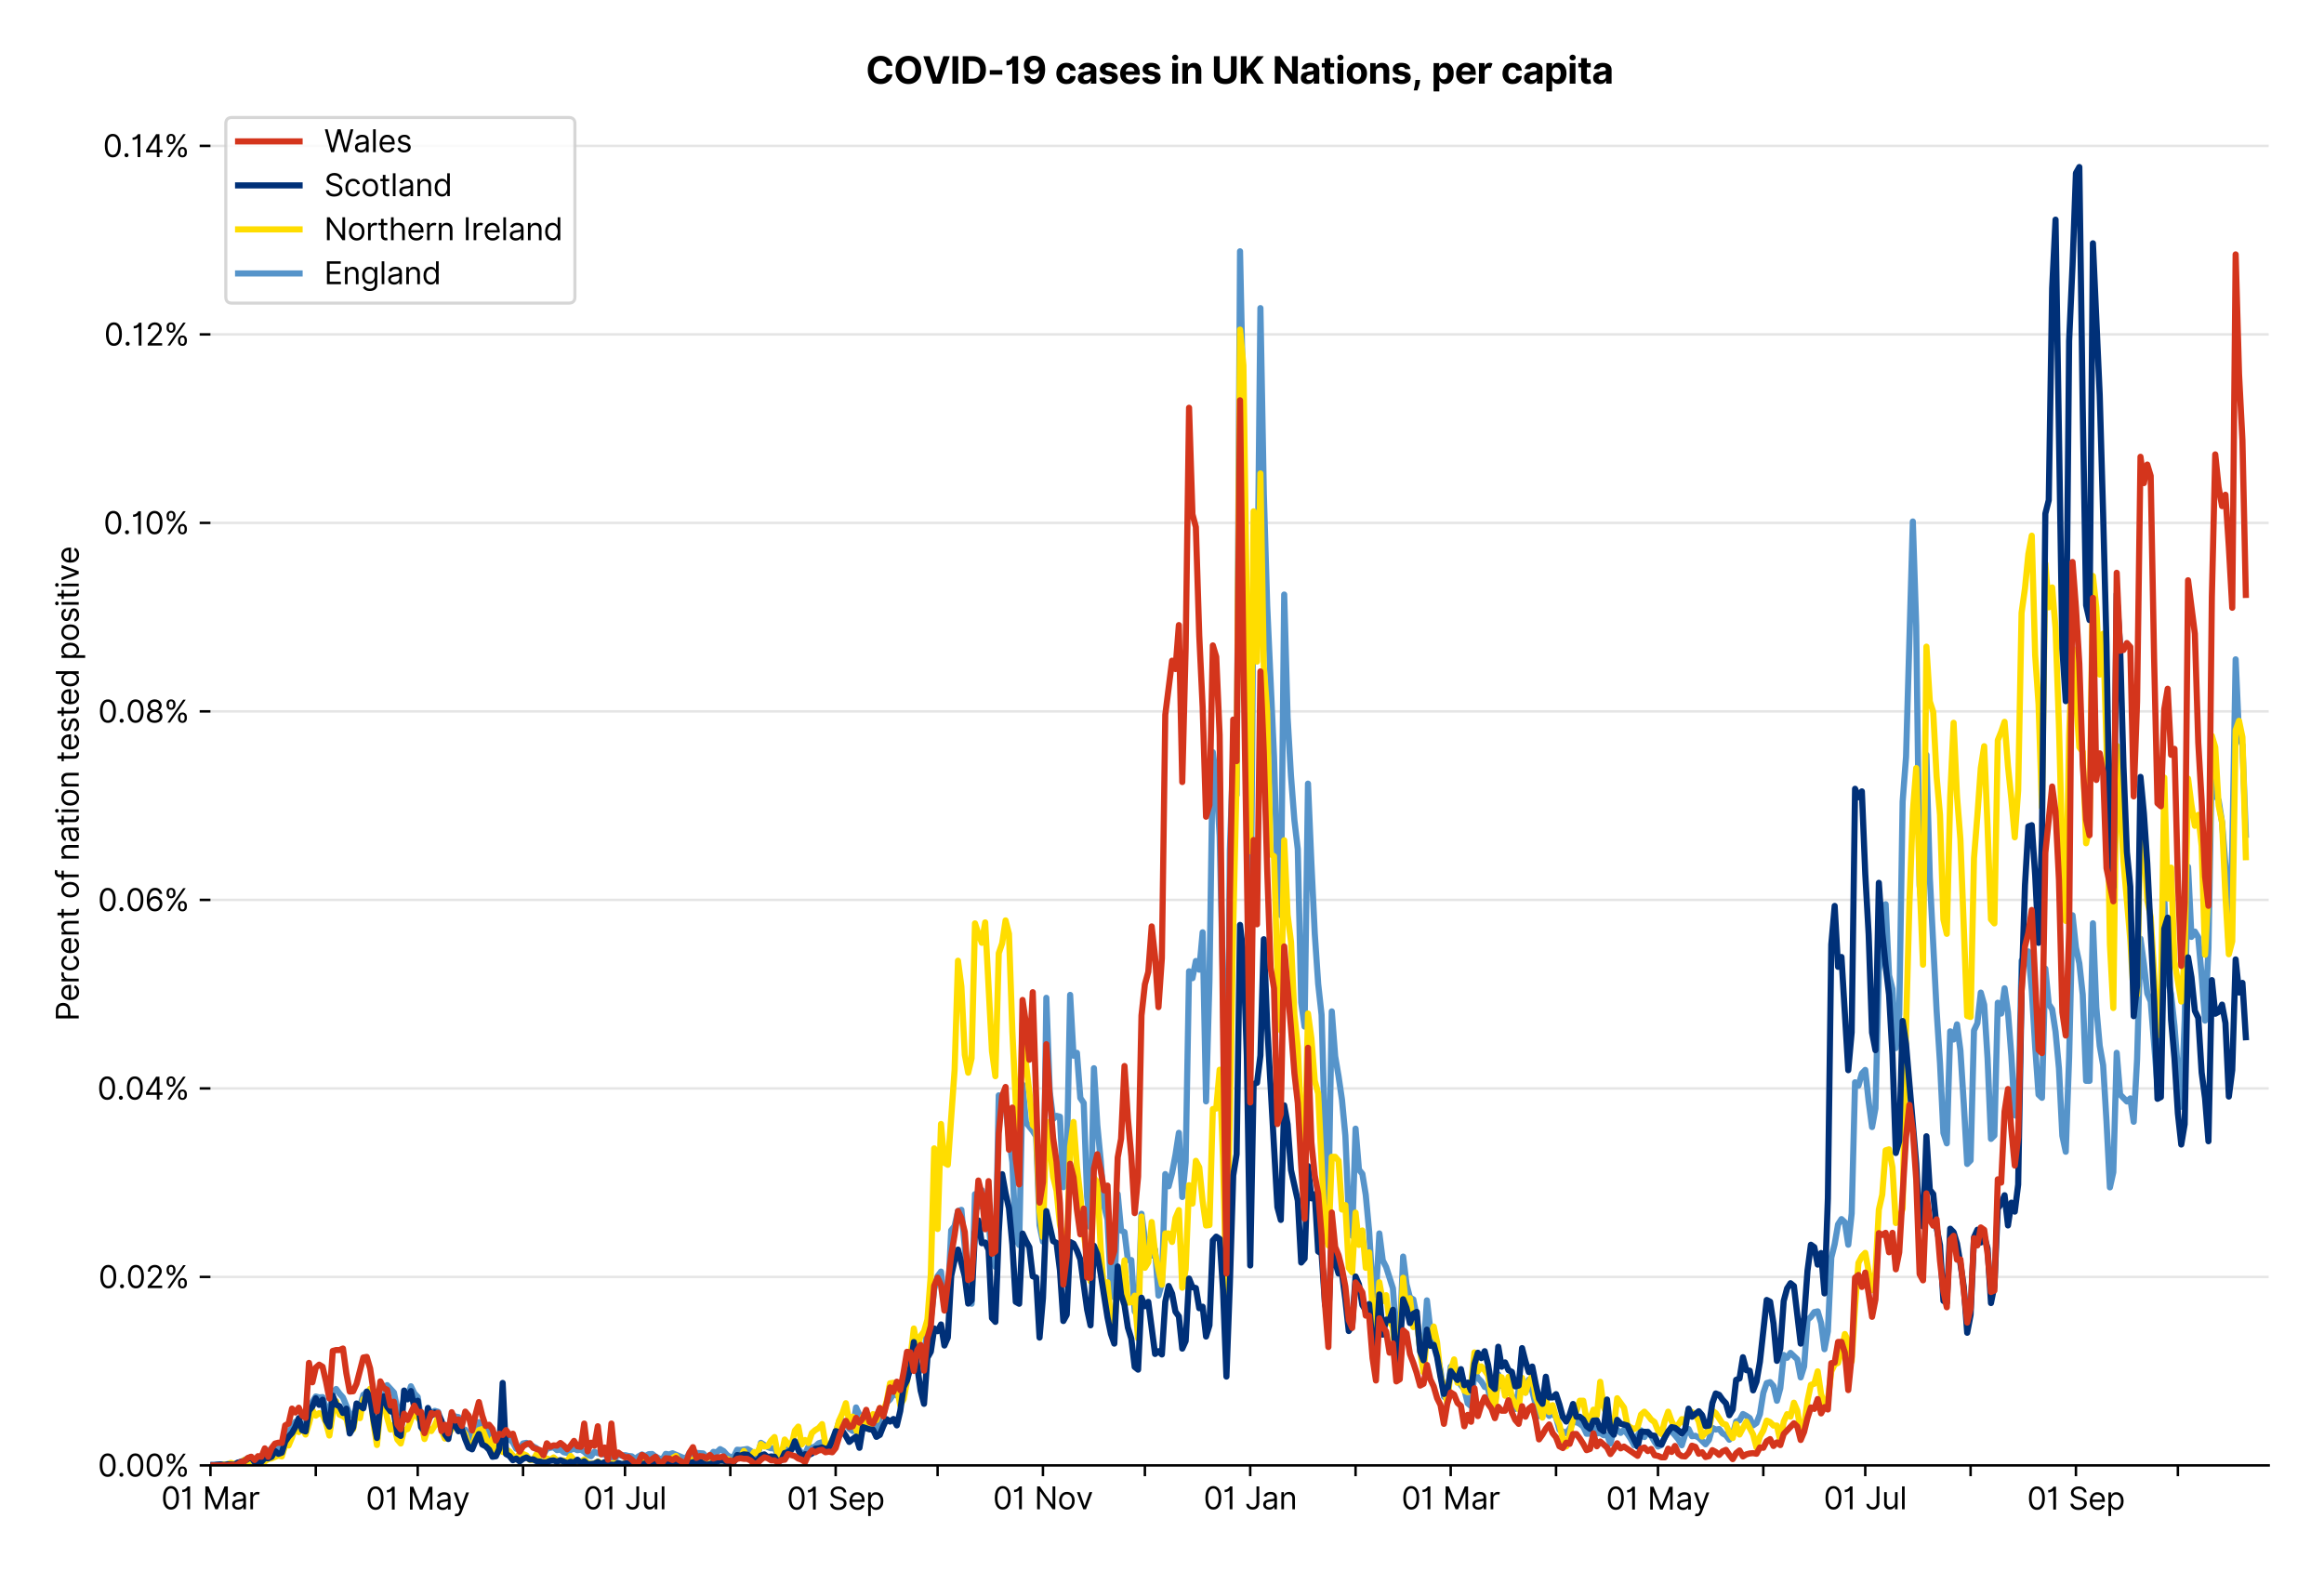 <?xml version="1.0" encoding="utf-8" standalone="no"?>
<!DOCTYPE svg PUBLIC "-//W3C//DTD SVG 1.1//EN"
  "http://www.w3.org/Graphics/SVG/1.1/DTD/svg11.dtd">
<svg version="1.1" viewBox="0 0 756.061 511.234" xmlns="http://www.w3.org/2000/svg" xmlns:xlink="http://www.w3.org/1999/xlink">
 <defs>
  <style type="text/css">*{stroke-linecap:butt;stroke-linejoin:round;}</style>
 </defs>
 <g id="figure_1">
  <g id="patch_1">
   <path d="M 0 511.234 
L 756.061 511.234 
L 756.061 0 
L 0 0 
z
" style="fill:#ffffff;"/>
  </g>
  <g id="axes_1">
   <g id="patch_2">
    <path d="M 68.461 476.745 
L 738.061 476.745 
L 738.061 33.225 
L 68.461 33.225 
z
" style="fill:#ffffff;"/>
   </g>
   <g id="matplotlib.axis_1">
    <g id="xtick_1">
     <g id="line2d_1">
      <defs>
       <path d="M 0 0 
L 0 3.5 
" id="m36a9821132" style="stroke:#000000;stroke-width:0.8;"/>
      </defs>
      <g>
       <use style="stroke:#000000;stroke-width:0.8;" x="68.461" xlink:href="#m36a9821132" y="476.745"/>
      </g>
     </g>
     <g id="text_1">
      <!-- 01 Mar -->
      <g transform="translate(52.424 491.018)scale(0.1 -0.1)">
       <defs>
        <path d="M 2000 -64 
Q 1230 -64 806 561 
Q 382 1186 382 2327 
Q 382 3459 809 4088 
Q 1236 4718 2000 4718 
Q 2764 4718 3191 4088 
Q 3618 3459 3618 2327 
Q 3618 1186 3194 561 
Q 2771 -64 2000 -64 
z
M 2000 436 
Q 2509 436 2791 927 
Q 3073 1418 3073 2327 
Q 3073 3234 2789 3730 
Q 2505 4227 2000 4227 
Q 1496 4227 1211 3730 
Q 927 3234 927 2327 
Q 927 1418 1210 927 
Q 1493 436 2000 436 
z
" id="Inter-Regular-30" transform="scale(0.016)"/>
        <path d="M 1973 4655 
L 1973 0 
L 1409 0 
L 1409 3836 
L 1373 3836 
Q 1341 3773 1209 3692 
Q 1077 3611 868 3551 
Q 659 3491 391 3491 
L 391 3964 
Q 661 3964 859 4061 
Q 1057 4159 1190 4291 
Q 1323 4423 1392 4529 
Q 1461 4636 1473 4655 
L 1973 4655 
z
" id="Inter-Regular-31" transform="scale(0.016)"/>
        <path id="Inter-Regular-20" transform="scale(0.016)"/>
        <path d="M 564 4655 
L 1236 4655 
L 2818 791 
L 2873 791 
L 4455 4655 
L 5127 4655 
L 5127 0 
L 4600 0 
L 4600 3536 
L 4555 3536 
L 3100 0 
L 2591 0 
L 1136 3536 
L 1091 3536 
L 1091 0 
L 564 0 
L 564 4655 
z
" id="Inter-Regular-4d" transform="scale(0.016)"/>
        <path d="M 1518 -82 
Q 1186 -82 916 44 
Q 646 170 486 410 
Q 327 650 327 991 
Q 327 1291 445 1478 
Q 564 1666 761 1773 
Q 959 1880 1199 1933 
Q 1439 1986 1682 2018 
Q 2000 2059 2199 2080 
Q 2398 2102 2490 2154 
Q 2582 2207 2582 2336 
L 2582 2355 
Q 2582 2691 2399 2877 
Q 2216 3064 1846 3064 
Q 1461 3064 1243 2895 
Q 1025 2727 936 2536 
L 427 2718 
Q 564 3036 792 3214 
Q 1021 3393 1292 3464 
Q 1564 3536 1827 3536 
Q 1996 3536 2215 3496 
Q 2434 3457 2640 3334 
Q 2846 3211 2982 2963 
Q 3118 2716 3118 2300 
L 3118 0 
L 2582 0 
L 2582 473 
L 2555 473 
Q 2500 359 2373 229 
Q 2246 100 2034 9 
Q 1823 -82 1518 -82 
z
M 1600 400 
Q 1918 400 2137 525 
Q 2357 650 2469 847 
Q 2582 1045 2582 1264 
L 2582 1755 
Q 2548 1714 2433 1681 
Q 2318 1648 2169 1624 
Q 2021 1600 1881 1583 
Q 1741 1566 1655 1555 
Q 1446 1527 1265 1467 
Q 1084 1407 974 1287 
Q 864 1168 864 964 
Q 864 684 1072 542 
Q 1280 400 1600 400 
z
" id="Inter-Regular-61" transform="scale(0.016)"/>
        <path d="M 491 0 
L 491 3491 
L 1009 3491 
L 1009 2964 
L 1046 2964 
Q 1139 3223 1389 3384 
Q 1639 3545 1955 3545 
Q 2100 3545 2209 3511 
Q 2318 3477 2400 3418 
L 2218 2964 
Q 2161 2993 2085 3010 
Q 2009 3027 1909 3027 
Q 1527 3027 1277 2794 
Q 1027 2561 1027 2209 
L 1027 0 
L 491 0 
z
" id="Inter-Regular-72" transform="scale(0.016)"/>
       </defs>
       <use xlink:href="#Inter-Regular-30"/>
       <use x="62.5" xlink:href="#Inter-Regular-31"/>
       <use x="106.676" xlink:href="#Inter-Regular-20"/>
       <use x="134.801" xlink:href="#Inter-Regular-4d"/>
       <use x="225.994" xlink:href="#Inter-Regular-61"/>
       <use x="282.386" xlink:href="#Inter-Regular-72"/>
      </g>
     </g>
    </g>
    <g id="xtick_2">
     <g id="line2d_2">
      <g>
       <use style="stroke:#000000;stroke-width:0.8;" x="102.73" xlink:href="#m36a9821132" y="476.745"/>
      </g>
     </g>
    </g>
    <g id="xtick_3">
     <g id="line2d_3">
      <g>
       <use style="stroke:#000000;stroke-width:0.8;" x="135.894" xlink:href="#m36a9821132" y="476.745"/>
      </g>
     </g>
     <g id="text_2">
      <!-- 01 May -->
      <g transform="translate(118.991 491.117)scale(0.1 -0.1)">
       <defs>
        <path d="M 818 -1355 
Q 682 -1355 575 -1333 
Q 468 -1311 427 -1291 
L 564 -818 
Q 857 -893 1053 -814 
Q 1250 -736 1391 -345 
L 1509 -18 
L 218 3491 
L 800 3491 
L 1764 709 
L 1800 709 
L 2764 3491 
L 3346 3491 
L 1846 -564 
Q 1550 -1355 818 -1355 
z
" id="Inter-Regular-79" transform="scale(0.016)"/>
       </defs>
       <use xlink:href="#Inter-Regular-30"/>
       <use x="62.5" xlink:href="#Inter-Regular-31"/>
       <use x="106.676" xlink:href="#Inter-Regular-20"/>
       <use x="134.801" xlink:href="#Inter-Regular-4d"/>
       <use x="225.994" xlink:href="#Inter-Regular-61"/>
       <use x="282.386" xlink:href="#Inter-Regular-79"/>
      </g>
     </g>
    </g>
    <g id="xtick_4">
     <g id="line2d_4">
      <g>
       <use style="stroke:#000000;stroke-width:0.8;" x="170.163" xlink:href="#m36a9821132" y="476.745"/>
      </g>
     </g>
    </g>
    <g id="xtick_5">
     <g id="line2d_5">
      <g>
       <use style="stroke:#000000;stroke-width:0.8;" x="203.327" xlink:href="#m36a9821132" y="476.745"/>
      </g>
     </g>
     <g id="text_3">
      <!-- 01 Jul -->
      <g transform="translate(189.783 491.018)scale(0.1 -0.1)">
       <defs>
        <path d="M 2346 4655 
L 2909 4655 
L 2909 1327 
Q 2909 657 2549 296 
Q 2189 -64 1582 -64 
Q 1200 -64 902 76 
Q 605 216 434 475 
Q 264 734 264 1091 
L 818 1091 
Q 818 795 1034 615 
Q 1250 436 1582 436 
Q 1948 436 2147 664 
Q 2346 893 2346 1327 
L 2346 4655 
z
" id="Inter-Regular-4a" transform="scale(0.016)"/>
        <path d="M 2691 1427 
L 2691 3491 
L 3227 3491 
L 3227 0 
L 2691 0 
L 2691 591 
L 2655 591 
Q 2532 325 2273 140 
Q 2014 -45 1618 -45 
Q 1127 -45 809 280 
Q 491 605 491 1273 
L 491 3491 
L 1027 3491 
L 1027 1309 
Q 1027 927 1242 700 
Q 1457 473 1791 473 
Q 1991 473 2199 575 
Q 2407 677 2549 888 
Q 2691 1100 2691 1427 
z
" id="Inter-Regular-75" transform="scale(0.016)"/>
        <path d="M 1027 4655 
L 1027 0 
L 491 0 
L 491 4655 
L 1027 4655 
z
" id="Inter-Regular-6c" transform="scale(0.016)"/>
       </defs>
       <use xlink:href="#Inter-Regular-30"/>
       <use x="62.5" xlink:href="#Inter-Regular-31"/>
       <use x="106.676" xlink:href="#Inter-Regular-20"/>
       <use x="134.801" xlink:href="#Inter-Regular-4a"/>
       <use x="189.063" xlink:href="#Inter-Regular-75"/>
       <use x="247.159" xlink:href="#Inter-Regular-6c"/>
      </g>
     </g>
    </g>
    <g id="xtick_6">
     <g id="line2d_6">
      <g>
       <use style="stroke:#000000;stroke-width:0.8;" x="237.596" xlink:href="#m36a9821132" y="476.745"/>
      </g>
     </g>
    </g>
    <g id="xtick_7">
     <g id="line2d_7">
      <g>
       <use style="stroke:#000000;stroke-width:0.8;" x="271.865" xlink:href="#m36a9821132" y="476.745"/>
      </g>
     </g>
     <g id="text_4">
      <!-- 01 Sep -->
      <g transform="translate(255.978 491.117)scale(0.1 -0.1)">
       <defs>
        <path d="M 3109 3491 
Q 3068 3836 2777 4027 
Q 2486 4218 2064 4218 
Q 1600 4218 1318 3999 
Q 1036 3780 1036 3445 
Q 1036 3195 1189 3042 
Q 1343 2889 1553 2803 
Q 1764 2718 1936 2673 
L 2409 2545 
Q 2591 2498 2815 2414 
Q 3039 2330 3244 2185 
Q 3450 2041 3584 1816 
Q 3718 1591 3718 1264 
Q 3718 886 3521 581 
Q 3325 277 2949 97 
Q 2573 -82 2036 -82 
Q 1286 -82 845 272 
Q 405 627 364 1200 
L 946 1200 
Q 968 936 1124 764 
Q 1280 593 1519 510 
Q 1759 427 2036 427 
Q 2359 427 2616 533 
Q 2873 639 3023 828 
Q 3173 1018 3173 1273 
Q 3173 1505 3043 1650 
Q 2914 1795 2702 1886 
Q 2491 1977 2246 2045 
L 1673 2209 
Q 1127 2366 809 2657 
Q 491 2948 491 3418 
Q 491 3809 703 4101 
Q 916 4393 1276 4555 
Q 1636 4718 2082 4718 
Q 2532 4718 2882 4558 
Q 3232 4398 3437 4120 
Q 3643 3843 3655 3491 
L 3109 3491 
z
" id="Inter-Regular-53" transform="scale(0.016)"/>
        <path d="M 1955 -73 
Q 1450 -73 1085 151 
Q 721 375 524 778 
Q 327 1182 327 1718 
Q 327 2255 524 2665 
Q 721 3075 1074 3305 
Q 1427 3536 1900 3536 
Q 2173 3536 2439 3445 
Q 2705 3355 2923 3151 
Q 3141 2948 3270 2614 
Q 3400 2280 3400 1791 
L 3400 1564 
L 866 1564 
Q 884 1005 1183 707 
Q 1482 409 1955 409 
Q 2271 409 2498 545 
Q 2725 682 2827 955 
L 3346 809 
Q 3223 414 2854 170 
Q 2486 -73 1955 -73 
z
M 866 2027 
L 2855 2027 
Q 2855 2470 2595 2762 
Q 2336 3055 1900 3055 
Q 1593 3055 1368 2911 
Q 1143 2768 1013 2533 
Q 884 2298 866 2027 
z
" id="Inter-Regular-65" transform="scale(0.016)"/>
        <path d="M 491 -1309 
L 491 3491 
L 1009 3491 
L 1009 2936 
L 1073 2936 
Q 1132 3027 1237 3169 
Q 1343 3311 1542 3423 
Q 1741 3536 2082 3536 
Q 2523 3536 2859 3315 
Q 3196 3095 3384 2690 
Q 3573 2286 3573 1736 
Q 3573 1182 3384 776 
Q 3196 370 2861 148 
Q 2527 -73 2091 -73 
Q 1755 -73 1552 39 
Q 1350 152 1241 296 
Q 1132 441 1073 536 
L 1027 536 
L 1027 -1309 
L 491 -1309 
z
M 1018 1745 
Q 1018 1152 1276 780 
Q 1534 409 2018 409 
Q 2355 409 2581 587 
Q 2807 766 2921 1069 
Q 3036 1373 3036 1745 
Q 3036 2114 2923 2410 
Q 2811 2707 2585 2881 
Q 2359 3055 2018 3055 
Q 1527 3055 1272 2693 
Q 1018 2332 1018 1745 
z
" id="Inter-Regular-70" transform="scale(0.016)"/>
       </defs>
       <use xlink:href="#Inter-Regular-30"/>
       <use x="62.5" xlink:href="#Inter-Regular-31"/>
       <use x="106.676" xlink:href="#Inter-Regular-20"/>
       <use x="134.801" xlink:href="#Inter-Regular-53"/>
       <use x="198.58" xlink:href="#Inter-Regular-65"/>
       <use x="256.818" xlink:href="#Inter-Regular-70"/>
      </g>
     </g>
    </g>
    <g id="xtick_8">
     <g id="line2d_8">
      <g>
       <use style="stroke:#000000;stroke-width:0.8;" x="305.029" xlink:href="#m36a9821132" y="476.745"/>
      </g>
     </g>
    </g>
    <g id="xtick_9">
     <g id="line2d_9">
      <g>
       <use style="stroke:#000000;stroke-width:0.8;" x="339.298" xlink:href="#m36a9821132" y="476.745"/>
      </g>
     </g>
     <g id="text_5">
      <!-- 01 Nov -->
      <g transform="translate(323.027 491.018)scale(0.1 -0.1)">
       <defs>
        <path d="M 4255 4655 
L 4255 0 
L 3709 0 
L 1173 3655 
L 1127 3655 
L 1127 0 
L 564 0 
L 564 4655 
L 1109 4655 
L 3655 991 
L 3700 991 
L 3700 4655 
L 4255 4655 
z
" id="Inter-Regular-4e" transform="scale(0.016)"/>
        <path d="M 1909 -73 
Q 1436 -73 1080 152 
Q 725 377 526 781 
Q 327 1186 327 1727 
Q 327 2273 526 2679 
Q 725 3086 1080 3311 
Q 1436 3536 1909 3536 
Q 2382 3536 2737 3311 
Q 3093 3086 3292 2679 
Q 3491 2273 3491 1727 
Q 3491 1186 3292 781 
Q 3093 377 2737 152 
Q 2382 -73 1909 -73 
z
M 1909 409 
Q 2268 409 2500 593 
Q 2732 777 2843 1077 
Q 2955 1377 2955 1727 
Q 2955 2077 2843 2379 
Q 2732 2682 2500 2868 
Q 2268 3055 1909 3055 
Q 1550 3055 1318 2868 
Q 1086 2682 975 2379 
Q 864 2077 864 1727 
Q 864 1377 975 1077 
Q 1086 777 1318 593 
Q 1550 409 1909 409 
z
" id="Inter-Regular-6f" transform="scale(0.016)"/>
        <path d="M 3346 3491 
L 2055 0 
L 1509 0 
L 218 3491 
L 800 3491 
L 1764 709 
L 1800 709 
L 2764 3491 
L 3346 3491 
z
" id="Inter-Regular-76" transform="scale(0.016)"/>
       </defs>
       <use xlink:href="#Inter-Regular-30"/>
       <use x="62.5" xlink:href="#Inter-Regular-31"/>
       <use x="106.676" xlink:href="#Inter-Regular-20"/>
       <use x="134.801" xlink:href="#Inter-Regular-4e"/>
       <use x="210.085" xlink:href="#Inter-Regular-6f"/>
       <use x="269.744" xlink:href="#Inter-Regular-76"/>
      </g>
     </g>
    </g>
    <g id="xtick_10">
     <g id="line2d_10">
      <g>
       <use style="stroke:#000000;stroke-width:0.8;" x="372.462" xlink:href="#m36a9821132" y="476.745"/>
      </g>
     </g>
    </g>
    <g id="xtick_11">
     <g id="line2d_11">
      <g>
       <use style="stroke:#000000;stroke-width:0.8;" x="406.731" xlink:href="#m36a9821132" y="476.745"/>
      </g>
     </g>
     <g id="text_6">
      <!-- 01 Jan -->
      <g transform="translate(391.532 491.018)scale(0.1 -0.1)">
       <defs>
        <path d="M 1027 2100 
L 1027 0 
L 491 0 
L 491 3491 
L 1009 3491 
L 1009 2945 
L 1055 2945 
Q 1177 3211 1427 3373 
Q 1677 3536 2073 3536 
Q 2602 3536 2928 3211 
Q 3255 2886 3255 2218 
L 3255 0 
L 2718 0 
L 2718 2182 
Q 2718 2593 2504 2824 
Q 2291 3055 1918 3055 
Q 1534 3055 1280 2806 
Q 1027 2557 1027 2100 
z
" id="Inter-Regular-6e" transform="scale(0.016)"/>
       </defs>
       <use xlink:href="#Inter-Regular-30"/>
       <use x="62.5" xlink:href="#Inter-Regular-31"/>
       <use x="106.676" xlink:href="#Inter-Regular-20"/>
       <use x="134.801" xlink:href="#Inter-Regular-4a"/>
       <use x="189.063" xlink:href="#Inter-Regular-61"/>
       <use x="245.455" xlink:href="#Inter-Regular-6e"/>
      </g>
     </g>
    </g>
    <g id="xtick_12">
     <g id="line2d_12">
      <g>
       <use style="stroke:#000000;stroke-width:0.8;" x="441.001" xlink:href="#m36a9821132" y="476.745"/>
      </g>
     </g>
    </g>
    <g id="xtick_13">
     <g id="line2d_13">
      <g>
       <use style="stroke:#000000;stroke-width:0.8;" x="471.953" xlink:href="#m36a9821132" y="476.745"/>
      </g>
     </g>
     <g id="text_7">
      <!-- 01 Mar -->
      <g transform="translate(455.917 491.018)scale(0.1 -0.1)">
       <use xlink:href="#Inter-Regular-30"/>
       <use x="62.5" xlink:href="#Inter-Regular-31"/>
       <use x="106.676" xlink:href="#Inter-Regular-20"/>
       <use x="134.801" xlink:href="#Inter-Regular-4d"/>
       <use x="225.994" xlink:href="#Inter-Regular-61"/>
       <use x="282.386" xlink:href="#Inter-Regular-72"/>
      </g>
     </g>
    </g>
    <g id="xtick_14">
     <g id="line2d_14">
      <g>
       <use style="stroke:#000000;stroke-width:0.8;" x="506.223" xlink:href="#m36a9821132" y="476.745"/>
      </g>
     </g>
    </g>
    <g id="xtick_15">
     <g id="line2d_15">
      <g>
       <use style="stroke:#000000;stroke-width:0.8;" x="539.386" xlink:href="#m36a9821132" y="476.745"/>
      </g>
     </g>
     <g id="text_8">
      <!-- 01 May -->
      <g transform="translate(522.483 491.117)scale(0.1 -0.1)">
       <use xlink:href="#Inter-Regular-30"/>
       <use x="62.5" xlink:href="#Inter-Regular-31"/>
       <use x="106.676" xlink:href="#Inter-Regular-20"/>
       <use x="134.801" xlink:href="#Inter-Regular-4d"/>
       <use x="225.994" xlink:href="#Inter-Regular-61"/>
       <use x="282.386" xlink:href="#Inter-Regular-79"/>
      </g>
     </g>
    </g>
    <g id="xtick_16">
     <g id="line2d_16">
      <g>
       <use style="stroke:#000000;stroke-width:0.8;" x="573.656" xlink:href="#m36a9821132" y="476.745"/>
      </g>
     </g>
    </g>
    <g id="xtick_17">
     <g id="line2d_17">
      <g>
       <use style="stroke:#000000;stroke-width:0.8;" x="606.819" xlink:href="#m36a9821132" y="476.745"/>
      </g>
     </g>
     <g id="text_9">
      <!-- 01 Jul -->
      <g transform="translate(593.276 491.018)scale(0.1 -0.1)">
       <use xlink:href="#Inter-Regular-30"/>
       <use x="62.5" xlink:href="#Inter-Regular-31"/>
       <use x="106.676" xlink:href="#Inter-Regular-20"/>
       <use x="134.801" xlink:href="#Inter-Regular-4a"/>
       <use x="189.063" xlink:href="#Inter-Regular-75"/>
       <use x="247.159" xlink:href="#Inter-Regular-6c"/>
      </g>
     </g>
    </g>
    <g id="xtick_18">
     <g id="line2d_18">
      <g>
       <use style="stroke:#000000;stroke-width:0.8;" x="641.089" xlink:href="#m36a9821132" y="476.745"/>
      </g>
     </g>
    </g>
    <g id="xtick_19">
     <g id="line2d_19">
      <g>
       <use style="stroke:#000000;stroke-width:0.8;" x="675.358" xlink:href="#m36a9821132" y="476.745"/>
      </g>
     </g>
     <g id="text_10">
      <!-- 01 Sep -->
      <g transform="translate(659.47 491.117)scale(0.1 -0.1)">
       <use xlink:href="#Inter-Regular-30"/>
       <use x="62.5" xlink:href="#Inter-Regular-31"/>
       <use x="106.676" xlink:href="#Inter-Regular-20"/>
       <use x="134.801" xlink:href="#Inter-Regular-53"/>
       <use x="198.58" xlink:href="#Inter-Regular-65"/>
       <use x="256.818" xlink:href="#Inter-Regular-70"/>
      </g>
     </g>
    </g>
    <g id="xtick_20">
     <g id="line2d_20">
      <g>
       <use style="stroke:#000000;stroke-width:0.8;" x="708.522" xlink:href="#m36a9821132" y="476.745"/>
      </g>
     </g>
    </g>
   </g>
   <g id="matplotlib.axis_2">
    <g id="ytick_1">
     <g id="line2d_21">
      <path clip-path="url(#p69e98db9e6)" d="M 68.461 476.745 
L 738.061 476.745 
" style="fill:none;stroke:#e5e5e5;stroke-linecap:square;stroke-width:0.8;"/>
     </g>
     <g id="line2d_22">
      <defs>
       <path d="M 0 0 
L -3.5 0 
" id="m96229a4096" style="stroke:#000000;stroke-width:0.8;"/>
      </defs>
      <g>
       <use style="stroke:#000000;stroke-width:0.8;" x="68.461" xlink:href="#m96229a4096" y="476.745"/>
      </g>
     </g>
     <g id="text_11">
      <!-- 0.00% -->
      <g transform="translate(31.83 480.382)scale(0.1 -0.1)">
       <defs>
        <path d="M 882 -36 
Q 714 -36 593 84 
Q 473 205 473 373 
Q 473 541 593 661 
Q 714 782 882 782 
Q 1050 782 1170 661 
Q 1291 541 1291 373 
Q 1291 205 1170 84 
Q 1050 -36 882 -36 
z
" id="Inter-Regular-2e" transform="scale(0.016)"/>
        <path d="M 2855 873 
L 2855 1118 
Q 2855 1373 2960 1585 
Q 3066 1798 3269 1926 
Q 3473 2055 3764 2055 
Q 4059 2055 4259 1926 
Q 4459 1798 4561 1585 
Q 4664 1373 4664 1118 
L 4664 873 
Q 4664 618 4560 405 
Q 4457 193 4256 64 
Q 4055 -64 3764 -64 
Q 3468 -64 3266 64 
Q 3064 193 2959 405 
Q 2855 618 2855 873 
z
M 536 3536 
L 536 3782 
Q 536 4036 642 4248 
Q 748 4461 951 4589 
Q 1155 4718 1446 4718 
Q 1741 4718 1941 4589 
Q 2141 4461 2243 4248 
Q 2346 4036 2346 3782 
L 2346 3536 
Q 2346 3282 2242 3069 
Q 2139 2857 1937 2728 
Q 1736 2600 1446 2600 
Q 1150 2600 948 2728 
Q 746 2857 641 3069 
Q 536 3282 536 3536 
z
M 709 0 
L 3909 4655 
L 4427 4655 
L 1227 0 
L 709 0 
z
M 3318 1118 
L 3318 873 
Q 3318 661 3418 494 
Q 3518 327 3764 327 
Q 4002 327 4101 494 
Q 4200 661 4200 873 
L 4200 1118 
Q 4200 1330 4104 1497 
Q 4009 1664 3764 1664 
Q 3525 1664 3421 1497 
Q 3318 1330 3318 1118 
z
M 1000 3782 
L 1000 3536 
Q 1000 3325 1100 3158 
Q 1200 2991 1446 2991 
Q 1684 2991 1783 3158 
Q 1882 3325 1882 3536 
L 1882 3782 
Q 1882 3993 1786 4160 
Q 1691 4327 1446 4327 
Q 1207 4327 1103 4160 
Q 1000 3993 1000 3782 
z
" id="Inter-Regular-25" transform="scale(0.016)"/>
       </defs>
       <use xlink:href="#Inter-Regular-30"/>
       <use x="62.5" xlink:href="#Inter-Regular-2e"/>
       <use x="90.057" xlink:href="#Inter-Regular-30"/>
       <use x="152.557" xlink:href="#Inter-Regular-30"/>
       <use x="215.057" xlink:href="#Inter-Regular-25"/>
      </g>
     </g>
    </g>
    <g id="ytick_2">
     <g id="line2d_23">
      <path clip-path="url(#p69e98db9e6)" d="M 68.461 415.419 
L 738.061 415.419 
" style="fill:none;stroke:#e5e5e5;stroke-linecap:square;stroke-width:0.8;"/>
     </g>
     <g id="line2d_24">
      <g>
       <use style="stroke:#000000;stroke-width:0.8;" x="68.461" xlink:href="#m96229a4096" y="415.419"/>
      </g>
     </g>
     <g id="text_12">
      <!-- 0.02% -->
      <g transform="translate(32.028 419.056)scale(0.1 -0.1)">
       <defs>
        <path d="M 482 0 
L 482 409 
L 2018 2091 
Q 2289 2386 2464 2605 
Q 2639 2825 2724 3019 
Q 2809 3214 2809 3427 
Q 2809 3795 2553 4011 
Q 2298 4227 1918 4227 
Q 1514 4227 1275 3985 
Q 1036 3743 1036 3345 
L 500 3345 
Q 500 3755 688 4064 
Q 877 4373 1203 4545 
Q 1530 4718 1936 4718 
Q 2346 4718 2661 4545 
Q 2977 4373 3156 4079 
Q 3336 3786 3336 3427 
Q 3336 3170 3244 2926 
Q 3152 2682 2926 2383 
Q 2700 2084 2300 1655 
L 1255 536 
L 1255 500 
L 3418 500 
L 3418 0 
L 482 0 
z
" id="Inter-Regular-32" transform="scale(0.016)"/>
       </defs>
       <use xlink:href="#Inter-Regular-30"/>
       <use x="62.5" xlink:href="#Inter-Regular-2e"/>
       <use x="90.057" xlink:href="#Inter-Regular-30"/>
       <use x="152.557" xlink:href="#Inter-Regular-32"/>
       <use x="213.068" xlink:href="#Inter-Regular-25"/>
      </g>
     </g>
    </g>
    <g id="ytick_3">
     <g id="line2d_25">
      <path clip-path="url(#p69e98db9e6)" d="M 68.461 354.093 
L 738.061 354.093 
" style="fill:none;stroke:#e5e5e5;stroke-linecap:square;stroke-width:0.8;"/>
     </g>
     <g id="line2d_26">
      <g>
       <use style="stroke:#000000;stroke-width:0.8;" x="68.461" xlink:href="#m96229a4096" y="354.093"/>
      </g>
     </g>
     <g id="text_13">
      <!-- 0.04% -->
      <g transform="translate(31.659 357.73)scale(0.1 -0.1)">
       <defs>
        <path d="M 373 955 
L 373 1418 
L 2418 4655 
L 3100 4655 
L 3100 1455 
L 3736 1455 
L 3736 955 
L 3100 955 
L 3100 0 
L 2564 0 
L 2564 955 
L 373 955 
z
M 2564 1455 
L 2564 3936 
L 2527 3936 
L 982 1491 
L 982 1455 
L 2564 1455 
z
" id="Inter-Regular-34" transform="scale(0.016)"/>
       </defs>
       <use xlink:href="#Inter-Regular-30"/>
       <use x="62.5" xlink:href="#Inter-Regular-2e"/>
       <use x="90.057" xlink:href="#Inter-Regular-30"/>
       <use x="152.557" xlink:href="#Inter-Regular-34"/>
       <use x="216.761" xlink:href="#Inter-Regular-25"/>
      </g>
     </g>
    </g>
    <g id="ytick_4">
     <g id="line2d_27">
      <path clip-path="url(#p69e98db9e6)" d="M 68.461 292.767 
L 738.061 292.767 
" style="fill:none;stroke:#e5e5e5;stroke-linecap:square;stroke-width:0.8;"/>
     </g>
     <g id="line2d_28">
      <g>
       <use style="stroke:#000000;stroke-width:0.8;" x="68.461" xlink:href="#m96229a4096" y="292.767"/>
      </g>
     </g>
     <g id="text_14">
      <!-- 0.06% -->
      <g transform="translate(31.844 296.404)scale(0.1 -0.1)">
       <defs>
        <path d="M 2027 -64 
Q 1741 -59 1454 45 
Q 1168 150 932 399 
Q 696 648 552 1074 
Q 409 1500 409 2145 
Q 409 3386 861 4056 
Q 1314 4727 2100 4727 
Q 2686 4727 3073 4384 
Q 3461 4041 3546 3491 
L 2991 3491 
Q 2914 3811 2691 4019 
Q 2468 4227 2100 4227 
Q 1559 4227 1249 3755 
Q 939 3284 936 2427 
L 973 2427 
Q 1164 2716 1461 2880 
Q 1759 3045 2118 3045 
Q 2518 3045 2850 2846 
Q 3182 2648 3382 2299 
Q 3582 1950 3582 1500 
Q 3582 1068 3389 710 
Q 3196 352 2847 142 
Q 2498 -68 2027 -64 
z
M 2027 436 
Q 2314 436 2542 579 
Q 2771 723 2903 964 
Q 3036 1205 3036 1500 
Q 3036 1789 2908 2026 
Q 2780 2264 2556 2404 
Q 2332 2545 2046 2545 
Q 1757 2545 1525 2397 
Q 1293 2250 1157 2010 
Q 1021 1770 1018 1491 
Q 1018 1214 1149 973 
Q 1280 732 1508 584 
Q 1736 436 2027 436 
z
" id="Inter-Regular-36" transform="scale(0.016)"/>
       </defs>
       <use xlink:href="#Inter-Regular-30"/>
       <use x="62.5" xlink:href="#Inter-Regular-2e"/>
       <use x="90.057" xlink:href="#Inter-Regular-30"/>
       <use x="152.557" xlink:href="#Inter-Regular-36"/>
       <use x="214.915" xlink:href="#Inter-Regular-25"/>
      </g>
     </g>
    </g>
    <g id="ytick_5">
     <g id="line2d_29">
      <path clip-path="url(#p69e98db9e6)" d="M 68.461 231.441 
L 738.061 231.441 
" style="fill:none;stroke:#e5e5e5;stroke-linecap:square;stroke-width:0.8;"/>
     </g>
     <g id="line2d_30">
      <g>
       <use style="stroke:#000000;stroke-width:0.8;" x="68.461" xlink:href="#m96229a4096" y="231.441"/>
      </g>
     </g>
     <g id="text_15">
      <!-- 0.08% -->
      <g transform="translate(31.914 235.078)scale(0.1 -0.1)">
       <defs>
        <path d="M 1973 -64 
Q 1505 -64 1147 103 
Q 789 270 589 564 
Q 389 859 391 1236 
Q 389 1532 507 1783 
Q 625 2034 830 2203 
Q 1036 2373 1291 2418 
L 1291 2445 
Q 957 2532 759 2821 
Q 561 3111 564 3482 
Q 561 3836 743 4115 
Q 925 4395 1244 4556 
Q 1564 4718 1973 4718 
Q 2377 4718 2695 4556 
Q 3014 4395 3197 4115 
Q 3380 3836 3382 3482 
Q 3380 3111 3181 2821 
Q 2982 2532 2655 2445 
L 2655 2418 
Q 2907 2373 3109 2203 
Q 3311 2034 3431 1783 
Q 3552 1532 3555 1236 
Q 3552 859 3351 564 
Q 3150 270 2794 103 
Q 2439 -64 1973 -64 
z
M 1973 436 
Q 2446 436 2722 662 
Q 2998 889 3000 1264 
Q 2998 1527 2864 1729 
Q 2730 1932 2499 2048 
Q 2268 2164 1973 2164 
Q 1675 2164 1442 2048 
Q 1209 1932 1076 1729 
Q 943 1527 946 1264 
Q 943 889 1218 662 
Q 1493 436 1973 436 
z
M 1973 2645 
Q 2348 2645 2591 2864 
Q 2834 3084 2836 3445 
Q 2834 3800 2596 4013 
Q 2359 4227 1973 4227 
Q 1582 4227 1344 4013 
Q 1107 3800 1109 3445 
Q 1107 3084 1349 2864 
Q 1591 2645 1973 2645 
z
" id="Inter-Regular-38" transform="scale(0.016)"/>
       </defs>
       <use xlink:href="#Inter-Regular-30"/>
       <use x="62.5" xlink:href="#Inter-Regular-2e"/>
       <use x="90.057" xlink:href="#Inter-Regular-30"/>
       <use x="152.557" xlink:href="#Inter-Regular-38"/>
       <use x="214.205" xlink:href="#Inter-Regular-25"/>
      </g>
     </g>
    </g>
    <g id="ytick_6">
     <g id="line2d_31">
      <path clip-path="url(#p69e98db9e6)" d="M 68.461 170.115 
L 738.061 170.115 
" style="fill:none;stroke:#e5e5e5;stroke-linecap:square;stroke-width:0.8;"/>
     </g>
     <g id="line2d_32">
      <g>
       <use style="stroke:#000000;stroke-width:0.8;" x="68.461" xlink:href="#m96229a4096" y="170.115"/>
      </g>
     </g>
     <g id="text_16">
      <!-- 0.10% -->
      <g transform="translate(33.663 173.752)scale(0.1 -0.1)">
       <use xlink:href="#Inter-Regular-30"/>
       <use x="62.5" xlink:href="#Inter-Regular-2e"/>
       <use x="90.057" xlink:href="#Inter-Regular-31"/>
       <use x="134.233" xlink:href="#Inter-Regular-30"/>
       <use x="196.733" xlink:href="#Inter-Regular-25"/>
      </g>
     </g>
    </g>
    <g id="ytick_7">
     <g id="line2d_33">
      <path clip-path="url(#p69e98db9e6)" d="M 68.461 108.789 
L 738.061 108.789 
" style="fill:none;stroke:#e5e5e5;stroke-linecap:square;stroke-width:0.8;"/>
     </g>
     <g id="line2d_34">
      <g>
       <use style="stroke:#000000;stroke-width:0.8;" x="68.461" xlink:href="#m96229a4096" y="108.789"/>
      </g>
     </g>
     <g id="text_17">
      <!-- 0.12% -->
      <g transform="translate(33.861 112.426)scale(0.1 -0.1)">
       <use xlink:href="#Inter-Regular-30"/>
       <use x="62.5" xlink:href="#Inter-Regular-2e"/>
       <use x="90.057" xlink:href="#Inter-Regular-31"/>
       <use x="134.233" xlink:href="#Inter-Regular-32"/>
       <use x="194.744" xlink:href="#Inter-Regular-25"/>
      </g>
     </g>
    </g>
    <g id="ytick_8">
     <g id="line2d_35">
      <path clip-path="url(#p69e98db9e6)" d="M 68.461 47.463 
L 738.061 47.463 
" style="fill:none;stroke:#e5e5e5;stroke-linecap:square;stroke-width:0.8;"/>
     </g>
     <g id="line2d_36">
      <g>
       <use style="stroke:#000000;stroke-width:0.8;" x="68.461" xlink:href="#m96229a4096" y="47.463"/>
      </g>
     </g>
     <g id="text_18">
      <!-- 0.14% -->
      <g transform="translate(33.492 51.1)scale(0.1 -0.1)">
       <use xlink:href="#Inter-Regular-30"/>
       <use x="62.5" xlink:href="#Inter-Regular-2e"/>
       <use x="90.057" xlink:href="#Inter-Regular-31"/>
       <use x="134.233" xlink:href="#Inter-Regular-34"/>
       <use x="198.438" xlink:href="#Inter-Regular-25"/>
      </g>
     </g>
    </g>
    <g id="text_19">
     <!-- Percent of nation tested positive -->
     <g transform="translate(25.614 332.215)rotate(-90)scale(0.1 -0.1)">
      <defs>
       <path d="M 564 0 
L 564 4655 
L 2136 4655 
Q 2684 4655 3033 4458 
Q 3382 4261 3550 3927 
Q 3718 3593 3718 3182 
Q 3718 2770 3551 2434 
Q 3384 2098 3036 1899 
Q 2689 1700 2146 1700 
L 1127 1700 
L 1127 0 
L 564 0 
z
M 1127 2200 
L 2127 2200 
Q 2689 2200 2926 2482 
Q 3164 2764 3164 3182 
Q 3164 3602 2925 3878 
Q 2686 4155 2118 4155 
L 1127 4155 
L 1127 2200 
z
" id="Inter-Regular-50" transform="scale(0.016)"/>
       <path d="M 1909 -73 
Q 1418 -73 1063 159 
Q 709 391 518 798 
Q 327 1205 327 1727 
Q 327 2259 524 2667 
Q 721 3075 1074 3305 
Q 1427 3536 1900 3536 
Q 2268 3536 2563 3400 
Q 2859 3264 3047 3018 
Q 3236 2773 3282 2445 
L 2746 2445 
Q 2684 2684 2474 2869 
Q 2264 3055 1909 3055 
Q 1439 3055 1151 2697 
Q 864 2339 864 1745 
Q 864 1139 1148 774 
Q 1432 409 1909 409 
Q 2223 409 2447 570 
Q 2671 732 2746 1018 
L 3282 1018 
Q 3236 709 3058 462 
Q 2880 216 2588 71 
Q 2296 -73 1909 -73 
z
" id="Inter-Regular-63" transform="scale(0.016)"/>
       <path d="M 2009 3491 
L 2009 3036 
L 1264 3036 
L 1264 1000 
Q 1264 773 1331 660 
Q 1398 548 1503 510 
Q 1609 473 1727 473 
Q 1816 473 1873 483 
Q 1930 493 1964 500 
L 2073 18 
Q 2018 -2 1920 -23 
Q 1823 -45 1673 -45 
Q 1446 -45 1228 52 
Q 1011 150 869 350 
Q 727 550 727 855 
L 727 3036 
L 200 3036 
L 200 3491 
L 727 3491 
L 727 4327 
L 1264 4327 
L 1264 3491 
L 2009 3491 
z
" id="Inter-Regular-74" transform="scale(0.016)"/>
       <path d="M 2046 3491 
L 2046 3036 
L 1264 3036 
L 1264 0 
L 727 0 
L 727 3036 
L 164 3036 
L 164 3491 
L 727 3491 
L 727 3973 
Q 727 4273 868 4473 
Q 1009 4673 1234 4773 
Q 1459 4873 1709 4873 
Q 1907 4873 2032 4841 
Q 2157 4809 2218 4782 
L 2064 4318 
Q 2023 4332 1951 4352 
Q 1880 4373 1764 4373 
Q 1498 4373 1381 4239 
Q 1264 4105 1264 3845 
L 1264 3491 
L 2046 3491 
z
" id="Inter-Regular-66" transform="scale(0.016)"/>
       <path d="M 491 0 
L 491 3491 
L 1027 3491 
L 1027 0 
L 491 0 
z
M 764 4073 
Q 607 4073 494 4179 
Q 382 4286 382 4436 
Q 382 4586 494 4693 
Q 607 4800 764 4800 
Q 921 4800 1033 4693 
Q 1146 4586 1146 4436 
Q 1146 4286 1033 4179 
Q 921 4073 764 4073 
z
" id="Inter-Regular-69" transform="scale(0.016)"/>
       <path d="M 2964 2709 
L 2482 2573 
Q 2411 2755 2245 2914 
Q 2080 3073 1727 3073 
Q 1407 3073 1194 2926 
Q 982 2780 982 2555 
Q 982 2355 1127 2239 
Q 1273 2123 1582 2045 
L 2100 1918 
Q 3027 1691 3027 973 
Q 3027 673 2855 436 
Q 2684 200 2377 63 
Q 2071 -73 1664 -73 
Q 1130 -73 780 159 
Q 430 391 336 836 
L 846 964 
Q 989 400 1655 400 
Q 2030 400 2251 560 
Q 2473 720 2473 945 
Q 2473 1316 1955 1436 
L 1373 1573 
Q 893 1686 669 1926 
Q 446 2166 446 2527 
Q 446 2823 613 3050 
Q 780 3277 1069 3406 
Q 1359 3536 1727 3536 
Q 2246 3536 2542 3309 
Q 2839 3082 2964 2709 
z
" id="Inter-Regular-73" transform="scale(0.016)"/>
       <path d="M 1809 -73 
Q 1373 -73 1039 148 
Q 705 370 516 776 
Q 327 1182 327 1736 
Q 327 2286 516 2690 
Q 705 3095 1041 3315 
Q 1377 3536 1818 3536 
Q 2159 3536 2358 3423 
Q 2557 3311 2662 3169 
Q 2768 3027 2827 2936 
L 2873 2936 
L 2873 4655 
L 3409 4655 
L 3409 0 
L 2891 0 
L 2891 536 
L 2827 536 
Q 2768 441 2659 296 
Q 2550 152 2348 39 
Q 2146 -73 1809 -73 
z
M 1882 409 
Q 2366 409 2624 780 
Q 2882 1152 2882 1745 
Q 2882 2332 2627 2693 
Q 2373 3055 1882 3055 
Q 1541 3055 1315 2881 
Q 1089 2707 976 2410 
Q 864 2114 864 1745 
Q 864 1373 978 1069 
Q 1093 766 1319 587 
Q 1546 409 1882 409 
z
" id="Inter-Regular-64" transform="scale(0.016)"/>
      </defs>
      <use xlink:href="#Inter-Regular-50"/>
      <use x="63.494" xlink:href="#Inter-Regular-65"/>
      <use x="121.733" xlink:href="#Inter-Regular-72"/>
      <use x="160.085" xlink:href="#Inter-Regular-63"/>
      <use x="215.909" xlink:href="#Inter-Regular-65"/>
      <use x="274.148" xlink:href="#Inter-Regular-6e"/>
      <use x="332.671" xlink:href="#Inter-Regular-74"/>
      <use x="369.034" xlink:href="#Inter-Regular-20"/>
      <use x="397.159" xlink:href="#Inter-Regular-6f"/>
      <use x="456.818" xlink:href="#Inter-Regular-66"/>
      <use x="492.898" xlink:href="#Inter-Regular-20"/>
      <use x="521.023" xlink:href="#Inter-Regular-6e"/>
      <use x="579.546" xlink:href="#Inter-Regular-61"/>
      <use x="635.938" xlink:href="#Inter-Regular-74"/>
      <use x="672.301" xlink:href="#Inter-Regular-69"/>
      <use x="696.023" xlink:href="#Inter-Regular-6f"/>
      <use x="755.682" xlink:href="#Inter-Regular-6e"/>
      <use x="814.205" xlink:href="#Inter-Regular-20"/>
      <use x="842.33" xlink:href="#Inter-Regular-74"/>
      <use x="878.693" xlink:href="#Inter-Regular-65"/>
      <use x="936.932" xlink:href="#Inter-Regular-73"/>
      <use x="989.205" xlink:href="#Inter-Regular-74"/>
      <use x="1025.568" xlink:href="#Inter-Regular-65"/>
      <use x="1083.807" xlink:href="#Inter-Regular-64"/>
      <use x="1145.881" xlink:href="#Inter-Regular-20"/>
      <use x="1174.006" xlink:href="#Inter-Regular-70"/>
      <use x="1234.943" xlink:href="#Inter-Regular-6f"/>
      <use x="1294.602" xlink:href="#Inter-Regular-73"/>
      <use x="1346.875" xlink:href="#Inter-Regular-69"/>
      <use x="1370.597" xlink:href="#Inter-Regular-74"/>
      <use x="1406.96" xlink:href="#Inter-Regular-69"/>
      <use x="1430.682" xlink:href="#Inter-Regular-76"/>
      <use x="1486.364" xlink:href="#Inter-Regular-65"/>
     </g>
    </g>
   </g>
   <g id="line2d_37">
    <path clip-path="url(#p69e98db9e6)" d="M 34.192 476.734 
L 46.352 476.745 
L 69.566 476.538 
L 70.672 476.451 
L 72.883 476.494 
L 73.988 476.347 
L 76.199 476.473 
L 77.305 476.064 
L 80.621 474.484 
L 81.726 474.61 
L 82.832 475.029 
L 83.937 474.588 
L 86.148 473.041 
L 87.254 471.799 
L 88.359 471.695 
L 89.465 470.84 
L 90.57 471.139 
L 91.676 470.175 
L 92.781 465.784 
L 93.886 465.724 
L 94.992 464.472 
L 96.097 462.548 
L 97.203 462.314 
L 98.308 463.845 
L 99.414 463.48 
L 100.519 457.602 
L 101.625 456.126 
L 102.73 454.317 
L 103.836 454.628 
L 104.941 454.53 
L 106.047 458.337 
L 107.152 460.004 
L 108.257 452.95 
L 109.363 451.882 
L 110.468 453.407 
L 111.574 454.639 
L 113.785 460.081 
L 114.89 460.745 
L 115.996 458.081 
L 117.101 457.482 
L 118.207 453.778 
L 119.312 453.075 
L 120.418 454.617 
L 121.523 454.377 
L 122.628 457.842 
L 123.734 456.736 
L 124.839 455.107 
L 125.945 450.629 
L 128.156 453.053 
L 129.261 458.397 
L 130.367 459.672 
L 131.472 454.802 
L 132.578 454.383 
L 133.683 451 
L 134.788 453.293 
L 135.894 454.486 
L 136.999 461.808 
L 138.105 462.412 
L 139.21 461.263 
L 140.316 459.667 
L 141.421 458.997 
L 142.527 459.307 
L 143.632 462.461 
L 144.738 466.972 
L 145.843 465.85 
L 146.949 460.086 
L 148.054 460.849 
L 149.159 461.034 
L 150.265 464.722 
L 151.37 465.158 
L 152.476 467.114 
L 153.581 468.094 
L 154.687 464.728 
L 155.792 462.663 
L 156.898 463.981 
L 158.003 464.39 
L 160.214 469.658 
L 161.319 470.208 
L 162.425 469.249 
L 163.53 468.862 
L 164.636 467.974 
L 165.741 468.198 
L 166.847 469.276 
L 167.952 471.319 
L 169.058 471.363 
L 170.163 469.603 
L 171.269 469.402 
L 174.585 471.172 
L 175.69 472.801 
L 176.796 473.117 
L 177.901 471.352 
L 179.007 471.003 
L 180.112 470.867 
L 181.218 471.771 
L 182.323 471.597 
L 183.429 472.452 
L 184.534 472.692 
L 185.64 471.651 
L 186.745 471.325 
L 187.851 471.788 
L 188.956 471.608 
L 190.061 472.278 
L 191.167 473.324 
L 192.272 473.749 
L 193.378 472.311 
L 194.483 472.768 
L 195.589 472.785 
L 196.694 473.286 
L 197.8 473.253 
L 198.905 473.999 
L 200.011 474.511 
L 201.116 473.117 
L 202.221 473.629 
L 203.327 473.395 
L 204.432 473.673 
L 205.538 473.792 
L 206.643 474.631 
L 207.749 473.803 
L 208.854 473.182 
L 209.96 473.705 
L 211.065 473.084 
L 212.171 473.024 
L 213.276 473.901 
L 214.382 474.462 
L 215.487 474.817 
L 216.592 472.992 
L 217.698 473.188 
L 218.803 472.795 
L 222.12 474.206 
L 223.225 474.49 
L 224.331 472.643 
L 225.436 472.986 
L 226.542 472.681 
L 228.752 472.839 
L 229.858 474.065 
L 230.963 473.939 
L 232.069 472.338 
L 233.174 472.507 
L 234.28 471.45 
L 235.385 472.076 
L 236.491 473.335 
L 237.596 474.054 
L 238.702 473.956 
L 239.807 471.651 
L 240.913 471.733 
L 243.123 471.406 
L 244.229 472.033 
L 245.334 473.28 
L 246.44 473.722 
L 247.545 469.396 
L 249.756 470.78 
L 250.862 471.188 
L 251.967 471.096 
L 253.073 473.248 
L 254.178 473.858 
L 255.284 470.562 
L 256.389 471.711 
L 258.6 470.104 
L 259.705 471.254 
L 260.811 472.85 
L 261.916 472.948 
L 263.022 470.584 
L 264.127 470.965 
L 265.233 470.562 
L 266.338 469.532 
L 267.444 469.216 
L 268.549 471.085 
L 269.654 471.428 
L 270.76 469.881 
L 272.971 462.489 
L 274.076 462.238 
L 275.182 462.625 
L 276.287 464.82 
L 277.393 465.539 
L 278.498 457.891 
L 279.604 460.397 
L 280.709 461.225 
L 281.815 459.868 
L 282.92 461.181 
L 284.025 464.733 
L 285.131 467.44 
L 286.236 460.996 
L 287.342 460.195 
L 288.447 456.344 
L 289.553 455.287 
L 290.658 453.478 
L 291.764 454.001 
L 292.869 451.55 
L 293.975 451.168 
L 295.08 447.573 
L 296.185 444.68 
L 297.291 442.469 
L 298.396 443.885 
L 299.502 445.977 
L 300.607 443.918 
L 301.713 430.048 
L 302.818 429.264 
L 303.924 419.431 
L 305.029 415.187 
L 306.135 413.689 
L 307.24 423.909 
L 308.346 423.173 
L 309.451 400.277 
L 310.556 398.893 
L 311.662 394.001 
L 312.767 393.593 
L 313.873 405.866 
L 314.978 421.446 
L 316.084 424.154 
L 317.189 388.51 
L 318.295 392.656 
L 319.4 387.197 
L 320.506 393.723 
L 321.611 397.498 
L 322.717 409.445 
L 323.822 412.153 
L 324.927 356.353 
L 326.033 360.52 
L 327.138 359.736 
L 328.244 369.923 
L 329.349 378.121 
L 330.455 403.099 
L 331.56 405.049 
L 332.666 352.812 
L 333.771 365.14 
L 335.982 367.945 
L 337.087 369.732 
L 338.193 398.604 
L 339.298 403.927 
L 340.404 324.62 
L 341.509 355.219 
L 342.615 364.028 
L 343.72 363.02 
L 344.826 363.298 
L 345.931 386.211 
L 347.037 378.878 
L 348.142 323.672 
L 349.248 343.453 
L 350.353 342.526 
L 351.458 357.191 
L 352.564 358.837 
L 353.669 389.392 
L 354.775 399.323 
L 355.88 347.527 
L 356.986 366.033 
L 358.091 377.56 
L 359.197 392.329 
L 360.302 396.763 
L 361.408 418.913 
L 362.513 422.078 
L 363.618 388.472 
L 364.724 400.326 
L 365.829 400.843 
L 366.935 409.914 
L 368.04 409.935 
L 369.146 426.605 
L 370.251 428.234 
L 371.357 394.884 
L 372.462 403.093 
L 373.568 403.387 
L 374.673 408.481 
L 375.779 406.563 
L 376.884 421.495 
L 377.989 417.546 
L 379.095 381.967 
L 380.2 385.939 
L 381.306 381.619 
L 382.411 375.73 
L 383.517 368.544 
L 384.622 389.42 
L 385.728 377.991 
L 386.833 315.997 
L 387.939 318.246 
L 389.044 312.646 
L 390.15 315.468 
L 391.255 303.309 
L 392.36 358.314 
L 393.466 319.102 
L 394.571 244.72 
L 395.677 253.97 
L 396.782 271.887 
L 397.888 320.42 
L 398.993 407.707 
L 400.099 276.757 
L 401.204 245.592 
L 402.31 258.622 
L 403.415 81.76 
L 404.52 134.215 
L 405.626 222.423 
L 406.731 322.986 
L 407.837 181.626 
L 408.942 207.05 
L 410.048 100.238 
L 411.153 160.56 
L 412.259 197.179 
L 414.47 246.109 
L 415.575 283.638 
L 416.681 297.747 
L 417.786 193.425 
L 418.891 233.367 
L 419.997 252.494 
L 421.102 266.854 
L 422.208 276.316 
L 423.313 326.086 
L 424.419 333.979 
L 425.524 254.945 
L 426.63 280.805 
L 427.735 303.799 
L 428.841 320.093 
L 429.946 330.144 
L 431.051 368.479 
L 432.157 392.552 
L 433.262 329.044 
L 434.368 343.621 
L 435.473 350.153 
L 436.579 357.753 
L 437.684 369.492 
L 438.79 395.02 
L 439.895 402.058 
L 441.001 367.188 
L 442.106 380.529 
L 443.212 381.896 
L 444.317 388.722 
L 445.422 400.598 
L 446.528 419.06 
L 447.633 421.403 
L 448.739 401.274 
L 449.844 410.039 
L 450.95 412.212 
L 453.161 419.147 
L 454.266 434.57 
L 455.372 435.703 
L 456.477 408.808 
L 457.583 417.813 
L 458.688 422.116 
L 459.793 422.748 
L 460.899 428.343 
L 462.004 439.189 
L 463.11 439.696 
L 464.215 423.048 
L 465.321 432.385 
L 466.426 436.961 
L 467.532 440.682 
L 468.637 445.852 
L 469.743 454.383 
L 470.848 455.189 
L 471.953 444.648 
L 473.059 445.775 
L 474.164 448.946 
L 475.27 450.613 
L 476.375 451.931 
L 477.481 456.545 
L 478.586 457.444 
L 479.692 446.391 
L 480.797 448.298 
L 481.903 449.431 
L 483.008 451.201 
L 484.114 451.582 
L 485.219 457.923 
L 486.324 457.21 
L 487.43 447.115 
L 488.535 450.907 
L 489.641 450.319 
L 490.746 452.084 
L 491.852 454.181 
L 492.957 458.387 
L 494.063 452.133 
L 495.168 448.706 
L 496.274 453.07 
L 497.379 448.864 
L 498.484 452.498 
L 499.59 456.986 
L 500.695 460.691 
L 501.801 454.388 
L 502.906 459.329 
L 504.012 460.636 
L 505.117 459.607 
L 506.223 461.138 
L 507.328 465.163 
L 509.539 466.269 
L 510.645 464.809 
L 511.75 462.783 
L 512.855 462.647 
L 513.961 463.235 
L 515.066 464.123 
L 516.172 466.46 
L 517.277 466.4 
L 518.383 464.559 
L 519.488 466.345 
L 520.594 466.149 
L 521.699 466.923 
L 522.805 466.89 
L 523.91 469.614 
L 525.016 465.147 
L 526.121 465.152 
L 527.226 466.171 
L 528.332 465.152 
L 529.437 466.465 
L 530.543 468.132 
L 531.648 470.186 
L 532.754 467.075 
L 533.859 465.343 
L 534.965 467.517 
L 536.07 465.752 
L 537.176 467.146 
L 538.281 469.058 
L 539.386 470.6 
L 540.492 470.126 
L 541.597 467.506 
L 542.703 465.61 
L 543.808 465.616 
L 546.019 468.247 
L 547.125 470.197 
L 548.23 466.672 
L 549.336 464.896 
L 550.441 467.244 
L 551.547 467.114 
L 552.652 467.724 
L 554.863 469.881 
L 555.968 468.459 
L 557.074 464.526 
L 558.179 465.076 
L 559.285 464.907 
L 560.39 466.324 
L 561.496 466.945 
L 562.601 468.383 
L 563.707 466.71 
L 564.812 462.489 
L 565.917 462.069 
L 567.023 460.026 
L 568.128 460.609 
L 569.234 461.345 
L 570.339 463.709 
L 571.445 462.952 
L 572.55 460.07 
L 573.656 453.146 
L 574.761 449.948 
L 575.867 449.654 
L 576.972 450.929 
L 578.078 455.717 
L 579.183 451.626 
L 580.288 440.818 
L 581.394 441.733 
L 582.499 440.142 
L 584.71 442.234 
L 585.816 448.112 
L 586.921 444.555 
L 588.027 429.411 
L 589.132 428.435 
L 590.238 426.867 
L 591.343 426.627 
L 592.449 430.408 
L 593.554 438.939 
L 594.659 433.115 
L 595.765 409.162 
L 596.87 404.744 
L 597.976 398.31 
L 599.081 396.616 
L 600.187 397.651 
L 601.292 404.945 
L 602.398 394.791 
L 603.503 352.103 
L 604.609 353.204 
L 605.714 349.238 
L 606.819 348.083 
L 607.925 358.303 
L 609.03 366.665 
L 610.136 360.591 
L 611.241 315.882 
L 612.347 308.076 
L 613.452 294.184 
L 614.558 317.266 
L 615.663 321.722 
L 616.769 340.963 
L 617.874 330.002 
L 618.98 260.796 
L 620.085 246.229 
L 622.296 169.657 
L 623.401 203.639 
L 624.507 288.034 
L 625.612 299.725 
L 626.718 245.564 
L 627.823 285.441 
L 630.034 328.766 
L 631.14 345.937 
L 632.245 368.61 
L 633.35 371.971 
L 634.456 335.532 
L 635.561 338.185 
L 636.667 333.26 
L 637.772 341.709 
L 638.878 359.147 
L 639.983 378.671 
L 641.089 377.522 
L 642.194 335.248 
L 643.3 332.868 
L 644.405 322.926 
L 645.511 326.865 
L 646.616 344.406 
L 647.721 370.522 
L 648.827 369.405 
L 649.932 326.222 
L 651.038 329.752 
L 652.143 321.526 
L 653.249 329.267 
L 654.354 343.518 
L 655.46 362.835 
L 656.565 363.2 
L 657.671 312.526 
L 658.776 311.508 
L 659.882 309.525 
L 660.987 322.082 
L 662.092 340.533 
L 663.198 356.113 
L 664.303 357.159 
L 665.409 315.136 
L 666.514 326.679 
L 667.62 328.341 
L 668.725 335.652 
L 669.831 347.566 
L 670.936 369.509 
L 672.042 374.7 
L 673.147 343.834 
L 674.252 297.769 
L 675.358 308.223 
L 676.463 313.414 
L 677.569 323.591 
L 678.674 351.635 
L 679.78 351.64 
L 680.885 300.378 
L 681.991 327.763 
L 683.096 340.249 
L 684.202 346.525 
L 685.307 364.894 
L 686.413 386.298 
L 687.518 381.346 
L 688.623 342.516 
L 689.729 356.086 
L 691.94 358.341 
L 693.045 357.355 
L 694.151 364.949 
L 695.256 344.58 
L 696.362 305.401 
L 697.467 313.567 
L 698.573 323.204 
L 699.678 325.781 
L 701.889 353.335 
L 702.994 333.663 
L 704.1 292.098 
L 705.205 318.688 
L 706.311 323.454 
L 707.416 333.783 
L 708.522 348.018 
L 709.627 360.062 
L 710.733 331.876 
L 711.838 282.003 
L 712.944 304.796 
L 714.049 303.075 
L 715.154 304.943 
L 716.26 317.506 
L 717.365 332.04 
L 718.471 308.479 
L 719.576 246.725 
L 720.682 258.726 
L 721.787 260.382 
L 722.893 267.502 
L 723.998 281.475 
L 725.104 307.956 
L 726.209 276.681 
L 727.315 214.502 
L 728.42 239.37 
L 729.525 242.416 
L 730.631 271.566 
L 730.631 271.566 
" style="fill:none;stroke:#5694ca;stroke-linecap:square;stroke-width:2;"/>
   </g>
   <g id="line2d_38">
    <path clip-path="url(#p69e98db9e6)" d="M 72.883 476.421 
L 73.988 476.421 
L 75.094 475.935 
L 76.199 476.259 
L 77.305 476.259 
L 78.41 475.935 
L 79.516 474.964 
L 80.621 476.097 
L 81.726 474.964 
L 82.832 475.126 
L 83.937 476.421 
L 85.043 475.45 
L 86.148 475.45 
L 87.254 474.64 
L 88.359 474.478 
L 90.57 473.507 
L 91.676 473.83 
L 92.781 470.106 
L 93.886 470.268 
L 94.992 467.677 
L 96.097 464.439 
L 97.203 465.896 
L 98.308 464.439 
L 99.414 466.706 
L 100.519 463.143 
L 101.625 458.771 
L 102.73 460.553 
L 103.836 459.743 
L 104.941 460.229 
L 106.047 462.82 
L 107.152 467.03 
L 108.257 459.743 
L 109.363 455.857 
L 110.468 460.229 
L 111.574 460.715 
L 112.679 461.524 
L 113.785 465.896 
L 114.89 464.925 
L 115.996 459.581 
L 117.101 461.362 
L 118.207 455.209 
L 119.312 454.561 
L 120.418 451.809 
L 121.523 463.143 
L 122.628 470.106 
L 123.734 458.61 
L 124.839 455.857 
L 125.945 461.2 
L 127.05 465.086 
L 128.156 463.467 
L 129.261 468.325 
L 130.367 469.62 
L 131.472 465.248 
L 132.578 464.925 
L 133.683 462.01 
L 134.788 458.286 
L 135.894 461.2 
L 136.999 462.334 
L 138.105 468.163 
L 139.21 464.763 
L 140.316 465.572 
L 141.421 463.791 
L 142.527 461.2 
L 143.632 465.248 
L 144.738 468.001 
L 145.843 466.868 
L 146.949 464.763 
L 148.054 462.334 
L 149.159 464.925 
L 150.265 465.248 
L 151.37 466.544 
L 152.476 470.43 
L 153.581 470.916 
L 154.687 467.03 
L 155.792 465.248 
L 156.898 464.925 
L 158.003 467.677 
L 159.109 471.402 
L 160.214 468.163 
L 161.319 472.373 
L 162.425 470.592 
L 163.53 472.373 
L 164.636 471.563 
L 165.741 472.211 
L 167.952 474.802 
L 169.058 472.697 
L 170.163 473.021 
L 171.269 473.507 
L 172.374 474.964 
L 173.48 474.964 
L 174.585 473.021 
L 175.69 475.45 
L 176.796 475.935 
L 177.901 474.478 
L 179.007 474.964 
L 180.112 474.154 
L 181.218 475.126 
L 183.429 475.126 
L 184.534 475.45 
L 185.64 473.668 
L 186.745 474.964 
L 187.851 475.935 
L 188.956 475.612 
L 190.061 474.802 
L 191.167 475.935 
L 192.272 476.259 
L 193.378 476.097 
L 194.483 475.45 
L 195.589 476.097 
L 196.694 475.935 
L 197.8 476.259 
L 200.011 475.935 
L 201.116 476.097 
L 202.221 476.421 
L 203.327 476.097 
L 204.432 476.259 
L 205.538 475.45 
L 206.643 476.583 
L 207.749 476.421 
L 208.854 475.612 
L 209.96 475.935 
L 211.065 475.773 
L 213.276 476.097 
L 214.382 475.773 
L 215.487 476.097 
L 216.592 476.259 
L 217.698 475.612 
L 218.803 474.316 
L 219.909 473.668 
L 221.014 475.45 
L 222.12 475.773 
L 223.225 476.259 
L 224.331 476.259 
L 225.436 474.802 
L 226.542 475.45 
L 227.647 474.802 
L 228.752 474.478 
L 229.858 476.097 
L 230.963 476.583 
L 232.069 474.964 
L 233.174 474.64 
L 234.28 475.126 
L 235.385 475.126 
L 236.491 474.64 
L 237.596 475.126 
L 238.702 475.288 
L 239.807 473.83 
L 240.913 473.992 
L 242.018 472.049 
L 243.123 473.992 
L 244.229 474.154 
L 245.334 472.373 
L 246.44 472.697 
L 247.545 469.782 
L 248.651 470.592 
L 249.756 470.43 
L 250.862 468.649 
L 251.967 467.515 
L 253.073 473.345 
L 254.178 473.507 
L 255.284 468.325 
L 256.389 469.782 
L 257.494 470.268 
L 258.6 465.41 
L 259.705 464.115 
L 260.811 469.944 
L 261.916 468.487 
L 263.022 469.458 
L 264.127 466.22 
L 265.233 465.248 
L 266.338 464.601 
L 267.444 463.305 
L 268.549 469.944 
L 269.654 471.078 
L 270.76 468.325 
L 271.865 466.382 
L 272.971 462.172 
L 274.076 459.743 
L 275.182 456.505 
L 276.287 462.658 
L 277.393 460.876 
L 278.498 465.086 
L 279.604 467.677 
L 280.709 460.876 
L 281.815 464.439 
L 282.92 464.925 
L 284.025 460.067 
L 285.131 462.01 
L 286.236 458.124 
L 287.342 459.419 
L 288.447 456.019 
L 289.553 450.028 
L 290.658 449.866 
L 291.764 451.161 
L 292.869 457.152 
L 293.975 455.209 
L 295.08 449.38 
L 296.185 441.769 
L 297.291 432.216 
L 298.396 438.045 
L 299.502 434.645 
L 300.607 433.187 
L 301.713 429.301 
L 302.818 414.728 
L 303.924 373.599 
L 305.029 399.831 
L 306.135 365.665 
L 307.24 378.295 
L 308.346 378.943 
L 310.556 348.177 
L 311.662 312.554 
L 312.767 320.974 
L 313.873 343.158 
L 314.978 348.987 
L 316.084 344.291 
L 317.189 300.41 
L 318.295 303.81 
L 319.4 306.725 
L 320.506 300.086 
L 322.717 342.024 
L 323.822 350.12 
L 324.927 310.125 
L 326.033 306.887 
L 327.138 299.438 
L 328.244 303.81 
L 329.349 335.547 
L 330.455 358.702 
L 331.56 367.284 
L 332.666 332.957 
L 333.771 345.91 
L 334.877 355.302 
L 335.982 365.989 
L 337.087 367.122 
L 338.193 394.002 
L 339.298 402.422 
L 340.404 364.856 
L 341.509 372.79 
L 342.615 382.829 
L 343.72 387.363 
L 344.826 398.374 
L 345.931 403.393 
L 347.037 409.061 
L 348.142 372.952 
L 349.248 365.017 
L 350.353 379.429 
L 351.458 388.982 
L 352.564 401.288 
L 354.775 416.833 
L 355.88 383.153 
L 356.986 384.61 
L 358.091 406.146 
L 359.197 420.557 
L 360.302 417.157 
L 361.408 429.787 
L 362.513 432.378 
L 363.618 416.509 
L 364.724 422.177 
L 365.829 410.032 
L 366.935 423.796 
L 368.04 423.634 
L 369.146 421.529 
L 370.251 435.454 
L 371.357 395.783 
L 372.462 412.461 
L 373.568 410.68 
L 374.673 397.564 
L 375.779 407.603 
L 376.884 413.109 
L 377.989 417.967 
L 379.095 401.288 
L 380.2 401.288 
L 381.306 404.041 
L 382.411 396.269 
L 383.517 393.678 
L 384.622 418.938 
L 385.728 412.947 
L 386.833 385.582 
L 387.939 391.573 
L 389.044 377.648 
L 390.15 379.753 
L 391.255 390.763 
L 392.36 398.698 
L 393.466 398.536 
L 394.571 360.807 
L 395.677 360.646 
L 396.782 348.015 
L 397.888 377 
L 398.993 422.015 
L 401.204 301.543 
L 402.31 253.776 
L 403.415 107.235 
L 404.52 118.893 
L 406.731 276.931 
L 407.837 166.337 
L 408.942 215.238 
L 410.048 154.031 
L 411.153 216.857 
L 412.259 231.592 
L 413.364 277.902 
L 414.47 278.55 
L 415.575 316.116 
L 416.681 335.223 
L 417.786 273.368 
L 418.891 297.657 
L 419.997 306.401 
L 421.102 330.042 
L 422.208 340.567 
L 423.313 365.503 
L 424.419 378.619 
L 425.524 329.718 
L 426.63 337.814 
L 427.735 351.578 
L 428.841 355.788 
L 431.051 400.965 
L 432.157 405.175 
L 433.262 376.352 
L 434.368 376.352 
L 435.473 377.648 
L 436.579 393.516 
L 437.684 392.059 
L 438.79 412.461 
L 439.895 413.919 
L 441.001 394.488 
L 442.106 405.013 
L 443.212 400.317 
L 444.317 412.461 
L 445.422 407.442 
L 446.528 426.549 
L 447.633 431.892 
L 448.739 417.157 
L 449.844 423.31 
L 450.95 421.367 
L 452.055 429.949 
L 453.161 431.73 
L 454.266 445.656 
L 455.372 436.426 
L 456.477 415.7 
L 457.583 426.387 
L 458.688 422.339 
L 459.793 431.73 
L 460.899 428.654 
L 462.004 439.179 
L 463.11 446.465 
L 464.215 434.645 
L 465.321 435.292 
L 466.426 431.568 
L 467.532 436.75 
L 468.637 447.599 
L 469.743 451.161 
L 470.848 456.505 
L 471.953 445.818 
L 473.059 442.255 
L 474.164 449.866 
L 475.27 449.056 
L 476.375 452.456 
L 477.481 452.942 
L 478.586 450.513 
L 479.692 439.988 
L 480.797 446.141 
L 481.903 444.522 
L 483.008 445.818 
L 484.114 447.437 
L 485.219 454.561 
L 486.324 458.448 
L 487.43 447.761 
L 488.535 448.084 
L 489.641 454.076 
L 490.746 447.923 
L 491.852 454.723 
L 492.957 456.828 
L 494.063 458.448 
L 495.168 448.246 
L 496.274 453.104 
L 497.379 449.542 
L 498.484 447.599 
L 499.59 454.399 
L 500.695 457.314 
L 501.801 461.2 
L 502.906 455.047 
L 504.012 459.419 
L 505.117 457.152 
L 506.223 461.038 
L 507.328 463.467 
L 508.434 468.163 
L 509.539 470.592 
L 510.645 466.868 
L 511.75 461.686 
L 512.855 459.095 
L 513.961 455.695 
L 515.066 455.695 
L 516.172 461.848 
L 517.277 461.848 
L 518.383 458.61 
L 519.488 460.553 
L 520.594 449.542 
L 521.699 457.638 
L 522.805 460.229 
L 523.91 462.496 
L 525.016 464.277 
L 526.121 454.885 
L 528.332 457.962 
L 529.437 463.629 
L 530.543 464.439 
L 531.648 464.925 
L 532.754 464.277 
L 533.859 460.229 
L 534.965 459.257 
L 536.07 460.391 
L 537.176 461.848 
L 538.281 462.658 
L 539.386 465.41 
L 540.492 466.544 
L 541.597 462.334 
L 542.703 459.257 
L 543.808 462.334 
L 544.914 464.439 
L 546.019 463.467 
L 547.125 461.686 
L 548.23 463.305 
L 549.336 458.771 
L 551.547 460.067 
L 552.652 462.496 
L 553.757 467.353 
L 554.863 466.058 
L 555.968 465.41 
L 557.074 458.933 
L 558.179 459.743 
L 560.39 463.143 
L 561.496 463.467 
L 562.601 466.058 
L 563.707 467.839 
L 564.812 463.305 
L 565.917 466.706 
L 568.128 462.496 
L 570.339 466.706 
L 571.445 470.916 
L 572.55 467.353 
L 573.656 465.41 
L 574.761 462.172 
L 575.867 462.658 
L 576.972 463.791 
L 578.078 463.791 
L 579.183 468.811 
L 580.288 462.496 
L 581.394 460.067 
L 582.499 460.876 
L 583.605 456.343 
L 584.71 458.933 
L 585.816 465.572 
L 586.921 464.115 
L 588.027 455.695 
L 589.132 450.513 
L 590.238 450.189 
L 591.343 446.141 
L 592.449 453.59 
L 593.554 456.828 
L 594.659 455.533 
L 595.765 446.141 
L 596.87 443.874 
L 597.976 443.389 
L 599.081 439.502 
L 600.187 433.997 
L 601.292 436.426 
L 602.398 442.903 
L 603.503 424.929 
L 604.609 410.842 
L 605.714 408.737 
L 606.819 407.603 
L 609.03 419.748 
L 610.136 413.919 
L 611.241 393.516 
L 612.347 388.658 
L 613.452 374.247 
L 614.558 373.923 
L 615.663 379.753 
L 616.769 397.888 
L 617.874 396.755 
L 618.98 393.192 
L 620.085 334.414 
L 621.19 293.933 
L 622.296 264.139 
L 623.401 249.89 
L 624.507 287.132 
L 625.612 313.849 
L 626.718 210.38 
L 627.823 228.192 
L 628.929 231.592 
L 630.034 252.642 
L 631.14 265.11 
L 632.245 299.114 
L 633.35 303.81 
L 634.456 259.281 
L 635.561 235.154 
L 636.667 258.957 
L 637.772 273.045 
L 639.983 330.528 
L 641.089 330.852 
L 642.194 279.198 
L 643.3 265.272 
L 644.405 249.89 
L 645.511 242.765 
L 646.616 269.158 
L 647.721 299.114 
L 648.827 300.41 
L 649.932 240.822 
L 651.038 238.069 
L 652.143 234.831 
L 653.249 249.242 
L 654.354 259.929 
L 655.46 272.397 
L 656.565 257.176 
L 657.671 199.369 
L 658.776 191.435 
L 659.882 180.262 
L 660.987 174.271 
L 662.092 213.133 
L 663.198 229.163 
L 664.303 262.682 
L 665.409 183.339 
L 666.514 197.588 
L 667.62 191.111 
L 668.725 204.389 
L 669.831 235.964 
L 670.936 277.579 
L 672.042 299.6 
L 673.147 239.203 
L 674.252 210.866 
L 676.463 243.089 
L 677.569 244.546 
L 678.674 274.34 
L 679.78 269.158 
L 680.885 187.387 
L 681.991 197.75 
L 683.096 219.448 
L 684.202 206.17 
L 685.307 242.441 
L 686.413 307.211 
L 687.518 327.937 
L 688.623 242.603 
L 690.834 280.331 
L 693.045 305.753 
L 694.151 324.213 
L 695.256 323.565 
L 696.362 266.73 
L 697.467 274.988 
L 698.573 292.961 
L 699.678 298.305 
L 700.783 316.602 
L 701.889 336.843 
L 702.994 328.099 
L 704.1 252.966 
L 705.205 292.314 
L 706.311 282.274 
L 707.416 312.716 
L 709.627 325.832 
L 710.733 310.935 
L 711.838 253.29 
L 712.944 261.872 
L 714.049 268.673 
L 715.154 265.11 
L 716.26 275.312 
L 717.365 310.611 
L 718.471 288.751 
L 719.576 239.364 
L 720.682 243.089 
L 721.787 262.034 
L 722.893 267.539 
L 723.998 291.504 
L 725.104 310.449 
L 726.209 306.239 
L 727.315 237.583 
L 728.42 234.507 
L 729.525 239.85 
L 730.631 278.874 
L 730.631 278.874 
" style="fill:none;stroke:#ffdd00;stroke-linecap:square;stroke-width:2;"/>
   </g>
   <g id="line2d_39">
    <path clip-path="url(#p69e98db9e6)" d="M 66.25 476.689 
L 67.355 476.745 
L 68.461 476.633 
L 69.566 476.689 
L 71.777 476.408 
L 72.883 476.633 
L 73.988 476.408 
L 75.094 476.408 
L 76.199 476.577 
L 77.305 475.847 
L 79.516 475.342 
L 80.621 474.612 
L 81.726 474.051 
L 82.832 475.679 
L 83.937 476.071 
L 85.043 475.566 
L 86.148 474.332 
L 87.254 474.444 
L 88.359 473.939 
L 89.465 472.03 
L 90.57 472.985 
L 91.676 472.592 
L 92.781 469 
L 93.886 467.372 
L 94.992 466.193 
L 96.097 464.229 
L 97.203 461.367 
L 98.308 465.295 
L 99.414 465.688 
L 100.519 458.953 
L 101.625 457.606 
L 102.73 454.912 
L 103.836 457.045 
L 104.941 455.361 
L 106.047 462.152 
L 107.152 464.117 
L 108.257 454.07 
L 109.363 456.989 
L 110.468 457.494 
L 111.574 459.683 
L 112.679 458.28 
L 113.785 466.362 
L 114.89 464.397 
L 115.996 456.596 
L 118.207 458.167 
L 119.312 452.723 
L 120.418 454.632 
L 121.523 461.928 
L 122.628 467.821 
L 123.734 457.213 
L 124.839 454.295 
L 125.945 457.662 
L 127.05 459.122 
L 128.156 459.571 
L 129.261 466.418 
L 130.367 467.148 
L 131.472 452.387 
L 132.578 455.249 
L 133.683 452.555 
L 134.788 457.831 
L 135.894 455.698 
L 136.999 464.285 
L 138.105 465.688 
L 139.21 458.055 
L 140.316 460.581 
L 141.421 459.514 
L 142.527 460.076 
L 143.632 462.265 
L 144.738 466.642 
L 145.843 468.158 
L 146.949 461.872 
L 149.159 465.632 
L 150.265 464.903 
L 151.37 468.27 
L 152.476 470.964 
L 153.581 471.525 
L 154.687 468.831 
L 155.792 466.53 
L 156.898 469.954 
L 158.003 470.515 
L 159.109 471.638 
L 160.214 473.939 
L 161.319 473.77 
L 162.425 471.357 
L 163.53 449.917 
L 164.636 473.041 
L 165.741 473.658 
L 166.847 475.061 
L 167.952 474.5 
L 169.058 475.454 
L 170.163 474.612 
L 171.269 474.163 
L 172.374 474.837 
L 173.48 474.781 
L 174.585 475.398 
L 175.69 475.51 
L 176.796 475.791 
L 177.901 475.735 
L 179.007 475.23 
L 180.112 475.117 
L 181.218 475.566 
L 182.323 475.061 
L 184.534 476.015 
L 185.64 475.566 
L 186.745 475.791 
L 187.851 474.893 
L 188.956 475.959 
L 190.061 475.398 
L 191.167 476.408 
L 193.378 476.184 
L 194.483 475.622 
L 195.589 476.296 
L 196.694 475.679 
L 197.8 476.408 
L 200.011 476.577 
L 201.116 475.959 
L 202.221 476.296 
L 204.432 476.015 
L 205.538 476.408 
L 206.643 476.464 
L 207.749 476.633 
L 208.854 476.296 
L 209.96 476.128 
L 212.171 476.296 
L 213.276 476.071 
L 214.382 476.24 
L 215.487 476.633 
L 216.592 475.735 
L 217.698 476.184 
L 219.909 475.566 
L 221.014 476.296 
L 223.225 475.791 
L 224.331 476.015 
L 225.436 475.679 
L 226.542 475.847 
L 227.647 475.454 
L 228.752 476.128 
L 229.858 476.577 
L 232.069 476.015 
L 233.174 475.51 
L 234.28 475.173 
L 235.385 475.23 
L 236.491 475.566 
L 237.596 475.51 
L 238.702 475.679 
L 239.807 473.377 
L 240.913 473.546 
L 242.018 473.153 
L 243.123 473.265 
L 244.229 474.163 
L 245.334 475.23 
L 246.44 475.286 
L 247.545 473.546 
L 248.651 473.153 
L 249.756 474.051 
L 250.862 473.826 
L 251.967 473.939 
L 253.073 475.622 
L 254.178 475.061 
L 255.284 472.704 
L 256.389 472.423 
L 257.494 471.638 
L 258.6 468.887 
L 259.705 471.694 
L 260.811 474.107 
L 261.916 473.097 
L 263.022 473.377 
L 264.127 472.872 
L 265.233 471.301 
L 266.338 471.189 
L 267.444 470.908 
L 268.549 471.413 
L 269.654 471.02 
L 270.76 468.663 
L 271.865 465.576 
L 272.971 466.025 
L 274.076 465.52 
L 275.182 467.148 
L 276.287 469.112 
L 277.393 468.158 
L 278.498 467.372 
L 279.604 471.02 
L 280.709 464.285 
L 282.92 465.015 
L 284.025 465.127 
L 285.131 467.428 
L 286.236 466.811 
L 287.342 464.005 
L 288.447 461.703 
L 289.553 462.489 
L 290.658 461.647 
L 291.764 463.724 
L 292.869 459.065 
L 293.975 451.264 
L 295.08 449.075 
L 296.185 444.922 
L 297.291 436.615 
L 299.502 452.387 
L 300.607 456.708 
L 301.713 441.723 
L 302.818 439.758 
L 303.924 432.181 
L 305.029 433.079 
L 306.135 430.891 
L 307.24 437.738 
L 308.346 435.156 
L 309.451 415.119 
L 310.556 410.012 
L 311.662 406.532 
L 313.873 415.288 
L 314.978 424.099 
L 316.084 423.033 
L 317.189 400.863 
L 318.295 397.047 
L 319.4 404.455 
L 320.506 404.231 
L 321.611 406.588 
L 322.717 428.814 
L 323.822 430.049 
L 324.927 400.751 
L 326.033 382.005 
L 327.138 388.179 
L 328.244 393.062 
L 329.349 404.904 
L 330.455 423.538 
L 331.56 424.155 
L 332.666 401.312 
L 333.771 403.726 
L 334.877 405.746 
L 335.982 415.232 
L 337.087 415.624 
L 338.193 435.156 
L 339.298 422.359 
L 340.404 394.016 
L 342.615 403.782 
L 343.72 404.343 
L 344.826 413.267 
L 345.931 429.768 
L 347.037 427.747 
L 348.142 404.063 
L 349.248 404.624 
L 350.353 406.813 
L 351.458 409.731 
L 353.669 426.064 
L 354.775 431.171 
L 355.88 405.297 
L 356.986 408.047 
L 358.091 414.446 
L 360.302 428.589 
L 361.408 433.977 
L 362.513 437.12 
L 363.618 412.032 
L 364.724 421.181 
L 365.829 424.604 
L 366.935 431.901 
L 368.04 435.493 
L 369.146 444.697 
L 370.251 445.595 
L 371.357 422.191 
L 372.462 424.941 
L 373.568 423.538 
L 375.779 440.488 
L 376.884 439.59 
L 377.989 440.656 
L 379.095 423.482 
L 380.2 418.375 
L 381.306 420.844 
L 382.411 426.737 
L 383.517 428.253 
L 384.622 438.748 
L 385.728 436.279 
L 386.833 415.961 
L 387.939 418.767 
L 389.044 419.048 
L 390.15 425.615 
L 391.255 425.11 
L 392.36 434.819 
L 393.466 431.171 
L 394.571 403.557 
L 395.677 402.323 
L 396.782 403.052 
L 397.888 419.665 
L 398.993 447.84 
L 400.099 417.813 
L 401.204 382.398 
L 402.31 375.495 
L 403.415 300.904 
L 404.52 310.445 
L 405.626 343.503 
L 406.731 411.696 
L 407.837 352.652 
L 408.942 352.259 
L 410.048 343.391 
L 411.153 305.562 
L 412.259 333.737 
L 415.575 392.725 
L 416.681 396.879 
L 417.786 359.611 
L 418.891 365.785 
L 419.997 380.658 
L 422.208 390.592 
L 423.313 410.741 
L 424.419 409.451 
L 425.524 379.367 
L 426.63 389.863 
L 427.735 388.516 
L 428.841 407.149 
L 429.946 407.823 
L 431.051 424.212 
L 432.157 428.646 
L 433.262 402.772 
L 434.368 410.629 
L 435.473 414.334 
L 436.579 414.277 
L 437.684 422.808 
L 438.79 433.023 
L 439.895 431.34 
L 441.001 415.288 
L 442.106 417.869 
L 443.212 424.548 
L 444.317 426.288 
L 445.422 424.268 
L 446.528 437.569 
L 447.633 440.039 
L 448.739 421.125 
L 449.844 434.202 
L 450.95 429.319 
L 452.055 429.487 
L 453.161 426.12 
L 454.266 446.325 
L 455.372 438.524 
L 456.477 422.696 
L 457.583 425.559 
L 458.688 430.442 
L 459.793 427.411 
L 460.899 426.793 
L 462.004 439.702 
L 463.11 442.565 
L 464.215 432.574 
L 465.321 437.85 
L 466.426 437.513 
L 467.532 441.498 
L 468.637 447.897 
L 469.743 453.509 
L 470.848 452.836 
L 471.953 446.044 
L 473.059 447.672 
L 474.164 448.963 
L 475.27 445.427 
L 476.375 450.647 
L 477.481 449.805 
L 478.586 452.443 
L 479.692 443.743 
L 480.797 440.095 
L 481.903 441.835 
L 483.008 439.59 
L 484.114 443.968 
L 485.219 450.703 
L 486.324 451.881 
L 487.43 438.131 
L 488.535 444.641 
L 489.641 443.238 
L 490.746 445.764 
L 491.852 446.325 
L 492.957 451.04 
L 494.063 450.759 
L 495.168 438.58 
L 496.274 442.901 
L 497.379 446.381 
L 498.484 444.585 
L 499.59 450.142 
L 500.695 455.081 
L 501.801 456.708 
L 502.906 447.897 
L 504.012 454.632 
L 505.117 454.632 
L 506.223 453.565 
L 507.328 456.933 
L 508.434 461.03 
L 509.539 462.489 
L 510.645 460.3 
L 511.75 456.764 
L 512.855 460.918 
L 513.961 460.918 
L 515.066 461.816 
L 516.172 464.005 
L 517.277 464.846 
L 518.383 462.152 
L 519.488 462.096 
L 520.594 464.846 
L 521.699 465.632 
L 522.805 455.305 
L 523.91 465.408 
L 525.016 466.755 
L 526.121 461.928 
L 527.226 463.163 
L 529.437 463.78 
L 530.543 466.193 
L 532.754 470.627 
L 533.859 465.801 
L 534.965 465.801 
L 536.07 465.913 
L 537.176 466.979 
L 538.281 467.091 
L 539.386 469.673 
L 540.492 469.954 
L 541.597 467.653 
L 542.703 465.744 
L 543.808 464.285 
L 544.914 464.51 
L 546.019 465.352 
L 547.125 466.362 
L 548.23 464.959 
L 549.336 458.28 
L 550.441 460.918 
L 552.652 459.122 
L 553.757 460.412 
L 554.863 463.948 
L 555.968 463.78 
L 557.074 456.484 
L 558.179 453.341 
L 559.285 453.79 
L 560.39 455.361 
L 561.496 456.54 
L 562.601 460.412 
L 563.707 458.56 
L 564.812 448.907 
L 565.917 448.458 
L 567.023 441.554 
L 568.128 445.764 
L 569.234 445.932 
L 570.339 452.33 
L 571.445 449.468 
L 572.55 443.014 
L 574.761 422.921 
L 575.867 423.482 
L 576.972 430.61 
L 578.078 442.733 
L 579.183 438.748 
L 580.288 423.257 
L 581.394 419.16 
L 582.499 417.477 
L 583.605 418.375 
L 585.816 437.12 
L 586.921 428.758 
L 588.027 413.436 
L 589.132 404.961 
L 590.238 405.746 
L 591.343 411.415 
L 592.449 407.655 
L 593.554 420.788 
L 594.659 389.863 
L 595.765 307.302 
L 596.87 294.73 
L 597.976 314.543 
L 599.081 311.343 
L 601.292 348.162 
L 602.398 335.814 
L 603.503 256.621 
L 604.609 259.371 
L 605.714 257.463 
L 606.819 284.291 
L 607.925 303.991 
L 609.03 335.926 
L 610.136 341.651 
L 611.241 287.209 
L 612.347 303.261 
L 613.452 314.206 
L 614.558 323.579 
L 615.663 343.11 
L 616.769 375.102 
L 617.874 371.173 
L 618.98 332.166 
L 620.085 339.631 
L 623.401 378.582 
L 624.507 398.169 
L 625.612 399.011 
L 626.718 369.658 
L 627.823 387.057 
L 628.929 388.46 
L 630.034 399.404 
L 631.14 405.073 
L 632.245 423.201 
L 633.35 423.875 
L 634.456 399.741 
L 635.561 400.863 
L 636.667 404.568 
L 637.772 411.022 
L 638.878 418.711 
L 639.983 433.585 
L 641.089 427.747 
L 642.194 402.547 
L 643.3 400.078 
L 644.405 404.231 
L 645.511 402.042 
L 646.616 406.195 
L 647.721 423.931 
L 648.827 418.375 
L 649.932 393.23 
L 651.038 391.603 
L 652.143 388.853 
L 653.249 398.675 
L 654.354 391.266 
L 655.46 394.184 
L 656.565 385.373 
L 657.671 322.625 
L 658.776 288.051 
L 659.882 268.856 
L 660.987 268.464 
L 662.092 284.684 
L 663.198 306.741 
L 664.303 272.168 
L 665.409 167.101 
L 666.514 162.723 
L 667.62 93.745 
L 668.725 71.463 
L 670.936 210.991 
L 672.042 228.109 
L 673.147 110.863 
L 674.252 86.336 
L 675.358 56.309 
L 676.463 54.345 
L 677.569 132.696 
L 678.674 196.904 
L 679.78 201.73 
L 680.885 79.152 
L 683.096 128.487 
L 684.202 167.157 
L 685.307 209.812 
L 686.413 273.795 
L 687.518 288.556 
L 688.623 193.199 
L 689.729 210.43 
L 690.834 249.437 
L 691.94 277.219 
L 693.045 288.5 
L 694.151 330.594 
L 695.256 320.66 
L 696.362 252.748 
L 697.467 264.647 
L 698.573 280.979 
L 700.783 325.319 
L 701.889 357.478 
L 702.994 356.917 
L 704.1 302.139 
L 705.205 298.547 
L 706.311 331.829 
L 707.416 344.345 
L 708.522 362.249 
L 709.627 372.352 
L 710.733 365.729 
L 711.838 311.456 
L 712.944 317.966 
L 714.049 328.854 
L 715.154 331.156 
L 716.26 348.947 
L 717.365 357.31 
L 718.471 371.285 
L 719.576 318.864 
L 720.682 329.809 
L 721.787 329.191 
L 722.893 326.834 
L 723.998 332.839 
L 725.104 356.749 
L 726.209 348.106 
L 727.315 312.129 
L 728.42 322.905 
L 729.525 319.762 
L 730.631 337.442 
L 730.631 337.442 
" style="fill:none;stroke:#003078;stroke-linecap:square;stroke-width:2;"/>
   </g>
   <g id="line2d_40">
    <path clip-path="url(#p69e98db9e6)" d="M 65.145 476.648 
L 67.355 476.745 
L 73.988 476.745 
L 75.094 476.55 
L 76.199 476.648 
L 77.305 476.453 
L 78.41 475.578 
L 79.516 475.383 
L 80.621 474.314 
L 81.726 473.925 
L 82.832 474.994 
L 83.937 473.73 
L 85.043 473.925 
L 86.148 471.202 
L 87.254 473.925 
L 88.359 471.104 
L 89.465 469.645 
L 90.57 469.354 
L 91.676 469.451 
L 92.781 463.713 
L 93.886 463.129 
L 94.992 458.267 
L 96.097 459.531 
L 97.203 457.975 
L 98.308 460.504 
L 99.414 461.282 
L 100.519 443.387 
L 101.625 449.708 
L 102.73 444.943 
L 103.836 443.97 
L 104.941 444.651 
L 106.047 449.417 
L 107.152 454.96 
L 108.257 439.497 
L 109.363 439.205 
L 110.468 439.205 
L 111.574 438.719 
L 112.679 446.791 
L 113.785 452.723 
L 114.89 452.626 
L 115.996 450.195 
L 118.207 441.636 
L 119.312 441.442 
L 120.418 445.235 
L 121.523 452.626 
L 122.628 459.142 
L 123.734 449.417 
L 124.839 451.556 
L 125.945 452.14 
L 127.05 457.294 
L 128.156 456.03 
L 129.261 463.421 
L 130.367 464.977 
L 131.472 459.92 
L 132.578 461.962 
L 134.788 457.294 
L 135.894 459.531 
L 136.999 459.337 
L 138.105 466.242 
L 140.316 459.726 
L 141.421 460.115 
L 142.527 459.628 
L 143.632 465.561 
L 144.738 463.518 
L 145.843 466.339 
L 146.949 459.434 
L 148.054 462.157 
L 149.159 461.768 
L 150.265 463.907 
L 151.37 459.239 
L 152.476 460.601 
L 153.581 465.366 
L 154.687 460.309 
L 155.792 456.127 
L 156.898 460.601 
L 158.003 463.907 
L 159.109 463.518 
L 160.214 464.88 
L 161.319 468.673 
L 162.425 466.436 
L 163.53 466.825 
L 164.636 465.269 
L 165.741 466.825 
L 166.847 466.436 
L 167.952 469.937 
L 169.058 472.271 
L 170.163 470.521 
L 171.269 469.84 
L 172.374 469.548 
L 173.48 471.007 
L 175.69 471.785 
L 176.796 473.438 
L 177.901 469.548 
L 179.007 470.715 
L 180.112 470.229 
L 181.218 470.326 
L 182.323 469.451 
L 183.429 470.326 
L 184.534 471.493 
L 185.64 470.326 
L 186.745 468.77 
L 187.851 470.521 
L 188.956 470.715 
L 190.061 463.129 
L 191.167 472.174 
L 192.272 469.354 
L 193.378 470.326 
L 194.483 464.005 
L 195.589 473.147 
L 196.694 470.91 
L 197.8 474.897 
L 198.905 463.129 
L 200.011 474.022 
L 201.116 472.563 
L 203.327 474.119 
L 204.432 474.022 
L 205.538 474.897 
L 206.643 475.967 
L 207.749 475.578 
L 208.854 473.341 
L 209.96 473.925 
L 211.065 475.383 
L 213.276 473.925 
L 214.382 475.578 
L 215.487 475.772 
L 216.592 474.411 
L 217.698 474.508 
L 218.803 474.994 
L 219.909 474.314 
L 221.014 475.092 
L 222.12 475.675 
L 223.225 475.772 
L 224.331 472.563 
L 225.436 470.813 
L 226.542 474.314 
L 227.647 473.73 
L 228.752 473.827 
L 229.858 474.411 
L 230.963 473.341 
L 232.069 474.508 
L 233.174 474.119 
L 234.28 474.119 
L 235.385 473.827 
L 236.491 475.189 
L 237.596 475.189 
L 238.702 475.383 
L 239.807 474.605 
L 240.913 474.411 
L 242.018 474.605 
L 243.123 474.605 
L 244.229 475.189 
L 245.334 476.259 
L 246.44 475.967 
L 247.545 474.897 
L 248.651 474.119 
L 249.756 474.411 
L 250.862 475.092 
L 251.967 475.092 
L 253.073 475.772 
L 254.178 474.994 
L 255.284 474.897 
L 256.389 473.049 
L 258.6 473.73 
L 259.705 474.508 
L 260.811 474.897 
L 261.916 475.675 
L 263.022 473.244 
L 264.127 471.882 
L 265.233 472.466 
L 266.338 471.882 
L 267.444 471.688 
L 268.549 472.466 
L 269.654 472.271 
L 270.76 472.466 
L 271.865 471.104 
L 272.971 467.506 
L 274.076 464.491 
L 275.182 462.254 
L 276.287 464.296 
L 277.393 464.005 
L 278.498 461.282 
L 279.604 462.838 
L 280.709 461.379 
L 281.815 458.656 
L 282.92 462.643 
L 284.025 463.129 
L 285.131 460.795 
L 286.236 458.072 
L 287.342 460.795 
L 288.447 456.613 
L 289.553 451.362 
L 290.658 452.821 
L 291.764 449.514 
L 292.869 452.237 
L 293.975 446.402 
L 295.08 439.788 
L 296.185 439.983 
L 297.291 446.013 
L 298.396 439.302 
L 299.502 437.552 
L 300.607 445.915 
L 301.713 435.315 
L 302.818 431.425 
L 303.924 418.295 
L 305.029 415.669 
L 306.135 418.101 
L 307.24 426.367 
L 309.451 408.375 
L 310.556 401.762 
L 311.662 393.982 
L 312.767 396.316 
L 313.873 400.79 
L 314.978 416.448 
L 316.084 415.864 
L 318.295 384.062 
L 319.4 388.633 
L 320.506 399.914 
L 321.611 384.256 
L 322.717 407.889 
L 323.822 407.111 
L 324.927 368.696 
L 326.033 356.539 
L 327.138 353.621 
L 328.244 374.045 
L 329.349 360.332 
L 330.455 377.06 
L 331.56 385.326 
L 332.666 325.321 
L 333.771 333.004 
L 334.877 344.771 
L 335.982 322.792 
L 338.193 391.259 
L 339.298 384.645 
L 340.404 339.714 
L 341.509 356.636 
L 342.615 370.252 
L 343.72 377.935 
L 344.826 391.453 
L 345.931 417.906 
L 347.037 408.862 
L 348.142 378.616 
L 349.248 382.992 
L 350.353 393.593 
L 351.458 401.568 
L 352.564 393.204 
L 353.669 415.572 
L 354.775 415.767 
L 355.88 380.172 
L 356.986 375.504 
L 358.091 380.755 
L 359.197 387.271 
L 360.302 385.715 
L 361.408 410.612 
L 362.513 407.014 
L 363.618 376.573 
L 364.724 370.446 
L 365.829 346.814 
L 366.935 363.93 
L 368.04 376.087 
L 369.146 394.663 
L 370.251 382.798 
L 371.357 330.378 
L 372.462 320.263 
L 373.568 316.179 
L 374.673 301.396 
L 375.779 311.316 
L 376.884 327.655 
L 377.989 311.705 
L 379.095 232.54 
L 381.306 214.937 
L 382.411 217.66 
L 383.517 203.364 
L 384.622 254.422 
L 385.728 210.853 
L 386.833 132.66 
L 387.939 167.283 
L 389.044 171.465 
L 390.15 206.768 
L 391.255 230.012 
L 392.36 265.704 
L 393.466 261.911 
L 394.571 209.977 
L 395.677 213.673 
L 396.782 239.153 
L 397.888 333.49 
L 398.993 414.308 
L 400.099 292.643 
L 401.204 234.096 
L 402.31 247.615 
L 403.415 130.229 
L 404.52 214.354 
L 405.626 281.362 
L 406.731 358.679 
L 407.837 273.29 
L 408.942 300.715 
L 410.048 218.438 
L 411.153 244.891 
L 412.259 283.112 
L 413.364 314.817 
L 414.47 321.528 
L 415.575 365.681 
L 416.681 362.472 
L 417.786 307.912 
L 419.997 334.462 
L 421.102 349.148 
L 422.208 358.873 
L 423.313 379.102 
L 424.419 396.51 
L 425.524 340.881 
L 426.63 371.613 
L 427.735 382.409 
L 428.841 388.341 
L 429.946 401.859 
L 431.051 424.131 
L 432.157 438.232 
L 433.262 394.468 
L 434.368 405.652 
L 435.473 408.375 
L 436.579 412.752 
L 437.684 418.587 
L 438.79 429.48 
L 439.895 432.008 
L 441.001 417.226 
L 442.106 418.684 
L 443.212 420.435 
L 444.317 428.021 
L 445.422 428.021 
L 446.528 441.831 
L 447.633 449.125 
L 448.739 428.896 
L 449.844 431.619 
L 450.95 433.175 
L 452.055 440.08 
L 453.161 437.065 
L 454.266 449.417 
L 455.372 448.736 
L 456.477 432.786 
L 457.583 433.759 
L 458.688 440.469 
L 459.793 443.387 
L 460.899 446.694 
L 462.004 450.778 
L 463.11 450.195 
L 464.215 444.068 
L 465.321 448.736 
L 466.426 451.07 
L 467.532 454.863 
L 468.637 457.1 
L 469.743 463.227 
L 470.848 456.613 
L 471.953 453.015 
L 473.059 453.696 
L 474.164 456.419 
L 475.27 457.391 
L 476.375 464.005 
L 477.481 460.309 
L 478.586 462.546 
L 479.692 451.653 
L 480.797 460.698 
L 481.903 457.1 
L 483.008 454.571 
L 484.114 456.711 
L 485.219 458.267 
L 486.324 461.379 
L 487.43 457.683 
L 488.535 458.948 
L 489.641 458.948 
L 490.746 455.544 
L 491.852 459.531 
L 492.957 461.962 
L 494.063 463.227 
L 495.168 457.489 
L 496.274 460.893 
L 497.379 458.267 
L 498.484 457.391 
L 499.59 461.962 
L 500.695 468.284 
L 501.801 466.728 
L 502.906 464.783 
L 504.012 463.421 
L 505.117 466.242 
L 506.223 467.603 
L 507.328 470.521 
L 508.434 471.104 
L 509.539 469.354 
L 510.645 469.743 
L 511.75 466.533 
L 512.855 466.533 
L 513.961 467.992 
L 515.066 469.743 
L 516.172 471.785 
L 517.277 471.396 
L 518.383 466.339 
L 519.488 470.521 
L 520.594 468.965 
L 522.805 470.91 
L 523.91 473.049 
L 525.016 471.493 
L 526.121 469.548 
L 527.226 471.202 
L 528.332 470.618 
L 532.754 473.633 
L 533.859 471.299 
L 534.965 470.91 
L 536.07 472.077 
L 537.176 471.396 
L 538.281 473.438 
L 539.386 473.633 
L 540.492 474.119 
L 541.597 474.119 
L 542.703 471.299 
L 543.808 472.369 
L 544.914 470.423 
L 546.019 472.952 
L 547.125 473.73 
L 548.23 473.827 
L 549.336 472.66 
L 550.441 470.326 
L 551.547 470.715 
L 552.652 472.952 
L 553.757 472.466 
L 554.863 474.022 
L 555.968 473.73 
L 557.074 471.785 
L 558.179 472.369 
L 559.285 473.341 
L 560.39 472.174 
L 561.496 471.688 
L 562.601 473.341 
L 563.707 474.703 
L 564.812 472.758 
L 565.917 471.882 
L 567.023 473.827 
L 568.128 473.147 
L 569.234 472.855 
L 570.339 472.758 
L 571.445 472.952 
L 572.55 470.91 
L 573.656 471.007 
L 574.761 468.867 
L 575.867 468.187 
L 576.972 470.423 
L 578.078 469.256 
L 579.183 470.132 
L 580.288 466.533 
L 583.605 463.032 
L 584.71 464.102 
L 585.816 468.478 
L 586.921 465.853 
L 588.027 461.282 
L 589.132 457.878 
L 590.238 458.364 
L 591.343 455.155 
L 592.449 459.823 
L 593.554 457.78 
L 594.659 458.559 
L 595.765 443.484 
L 596.87 443.29 
L 597.976 436.579 
L 599.081 436.579 
L 600.187 440.08 
L 601.292 452.237 
L 602.398 441.345 
L 603.503 415.669 
L 604.609 414.794 
L 605.714 418.684 
L 606.819 414.016 
L 607.925 420.824 
L 609.03 428.41 
L 610.136 422.769 
L 611.241 401.179 
L 612.347 401.762 
L 613.452 401.081 
L 614.558 407.403 
L 615.663 401.081 
L 616.769 412.946 
L 617.874 407.403 
L 620.085 369.863 
L 621.19 359.457 
L 622.296 367.918 
L 623.401 383.77 
L 624.507 414.502 
L 625.612 416.545 
L 626.718 388.244 
L 627.823 396.899 
L 628.929 398.747 
L 630.034 396.705 
L 631.14 410.223 
L 632.245 420.143 
L 633.35 425.298 
L 634.456 403.318 
L 635.561 402.054 
L 636.667 409.834 
L 637.772 409.737 
L 639.983 430.258 
L 641.089 425.687 
L 642.194 402.832 
L 643.3 405.166 
L 644.405 399.331 
L 645.511 400.109 
L 646.616 407.986 
L 647.721 420.338 
L 648.827 419.851 
L 649.932 383.673 
L 651.038 384.743 
L 652.143 361.596 
L 653.249 354.302 
L 654.354 367.626 
L 655.46 379.199 
L 656.565 369.96 
L 657.671 322.597 
L 658.776 307.912 
L 659.882 303.438 
L 660.987 296.047 
L 663.198 341.562 
L 664.303 342.632 
L 665.409 277.472 
L 667.62 255.881 
L 668.725 264.051 
L 669.831 286.224 
L 670.936 329.308 
L 672.042 336.894 
L 673.147 302.855 
L 674.252 182.843 
L 675.358 197.626 
L 676.463 216.007 
L 677.569 248.49 
L 678.674 266.676 
L 679.78 271.734 
L 680.885 194.514 
L 681.991 253.742 
L 683.096 245.086 
L 684.202 251.213 
L 685.307 282.432 
L 687.518 293.227 
L 688.623 186.345 
L 689.729 211.728 
L 690.834 211.436 
L 691.94 209.199 
L 693.045 210.464 
L 694.151 259.091 
L 695.256 228.164 
L 696.362 148.61 
L 697.467 157.168 
L 698.573 151.139 
L 699.678 154.834 
L 700.783 214.062 
L 701.889 261.327 
L 702.994 262.3 
L 704.1 230.692 
L 705.205 224.079 
L 706.311 245.572 
L 707.416 243.627 
L 708.522 286.127 
L 709.627 314.234 
L 710.733 293.616 
L 711.838 188.776 
L 714.049 206.184 
L 715.154 241.585 
L 716.26 260.647 
L 717.365 285.155 
L 718.471 294.686 
L 719.576 194.222 
L 720.682 147.832 
L 721.787 158.53 
L 722.893 164.657 
L 723.998 160.961 
L 725.104 177.883 
L 726.209 197.723 
L 727.315 82.769 
L 728.42 121.671 
L 729.525 143.164 
L 730.631 193.541 
L 730.631 193.541 
" style="fill:none;stroke:#d4351c;stroke-linecap:square;stroke-width:2;"/>
   </g>
   <g id="patch_3">
    <path d="M 68.461 476.745 
L 738.061 476.745 
" style="fill:none;stroke:#000000;stroke-linecap:square;stroke-linejoin:miter;stroke-width:0.8;"/>
   </g>
   <g id="text_20">
    <!-- COVID-19 cases in UK Nations, per capita -->
    <g transform="translate(281.688 27.225)scale(0.12 -0.12)">
     <defs>
      <path d="M 4511 3025 
L 3516 3025 
Q 3459 3409 3188 3628 
Q 2918 3848 2514 3848 
Q 1973 3848 1647 3451 
Q 1321 3055 1321 2327 
Q 1321 1582 1649 1194 
Q 1977 807 2507 807 
Q 2900 807 3173 1012 
Q 3446 1218 3516 1591 
L 4511 1586 
Q 4459 1159 4207 782 
Q 3955 405 3522 170 
Q 3089 -64 2491 -64 
Q 1868 -64 1378 218 
Q 889 500 606 1034 
Q 323 1568 323 2327 
Q 323 3089 609 3623 
Q 896 4157 1386 4437 
Q 1877 4718 2491 4718 
Q 3030 4718 3463 4519 
Q 3896 4320 4172 3942 
Q 4448 3564 4511 3025 
z
" id="Inter-Bold-43" transform="scale(0.016)"/>
      <path d="M 4682 2327 
Q 4682 1566 4394 1032 
Q 4107 498 3614 217 
Q 3121 -64 2502 -64 
Q 1882 -64 1389 218 
Q 896 500 609 1035 
Q 323 1570 323 2327 
Q 323 3089 609 3623 
Q 896 4157 1389 4437 
Q 1882 4718 2502 4718 
Q 3121 4718 3614 4437 
Q 4107 4157 4394 3623 
Q 4682 3089 4682 2327 
z
M 3684 2327 
Q 3684 3068 3361 3458 
Q 3039 3848 2502 3848 
Q 1966 3848 1643 3458 
Q 1321 3068 1321 2327 
Q 1321 1589 1643 1198 
Q 1966 807 2502 807 
Q 3039 807 3361 1198 
Q 3684 1589 3684 2327 
z
" id="Inter-Bold-4f" transform="scale(0.016)"/>
      <path d="M 1246 4655 
L 2371 1118 
L 2414 1118 
L 3541 4655 
L 4632 4655 
L 3027 0 
L 1759 0 
L 152 4655 
L 1246 4655 
z
" id="Inter-Bold-56" transform="scale(0.016)"/>
      <path d="M 1389 4655 
L 1389 0 
L 405 0 
L 405 4655 
L 1389 4655 
z
" id="Inter-Bold-49" transform="scale(0.016)"/>
      <path d="M 2055 0 
L 405 0 
L 405 4655 
L 2068 4655 
Q 2771 4655 3278 4376 
Q 3786 4098 4059 3577 
Q 4332 3057 4332 2332 
Q 4332 1605 4058 1082 
Q 3784 559 3274 279 
Q 2764 0 2055 0 
z
M 1389 843 
L 2014 843 
Q 2671 843 3010 1197 
Q 3350 1552 3350 2332 
Q 3350 3107 3010 3459 
Q 2671 3811 2016 3811 
L 1389 3811 
L 1389 843 
z
" id="Inter-Bold-44" transform="scale(0.016)"/>
      <path d="M 2561 2295 
L 2561 1527 
L 439 1527 
L 439 2295 
L 2561 2295 
z
" id="Inter-Bold-2d" transform="scale(0.016)"/>
      <path d="M 2305 4655 
L 2305 0 
L 1323 0 
L 1323 3450 
L 1280 3450 
Q 1205 3334 961 3219 
Q 718 3105 332 3105 
L 332 3886 
Q 632 3886 857 4019 
Q 1082 4152 1209 4333 
Q 1336 4514 1341 4655 
L 2305 4655 
z
" id="Inter-Bold-31" transform="scale(0.016)"/>
      <path d="M 2061 4732 
Q 2421 4732 2753 4612 
Q 3086 4493 3348 4227 
Q 3611 3961 3766 3523 
Q 3921 3086 3921 2448 
Q 3921 1659 3686 1096 
Q 3452 534 3028 235 
Q 2605 -64 2027 -64 
Q 1561 -64 1204 117 
Q 848 298 631 610 
Q 414 923 368 1314 
L 1339 1314 
Q 1396 1059 1577 919 
Q 1759 780 2027 780 
Q 2482 780 2718 1176 
Q 2955 1573 2957 2264 
L 2925 2264 
Q 2771 1957 2453 1782 
Q 2136 1607 1752 1607 
Q 1341 1607 1016 1801 
Q 691 1995 506 2334 
Q 321 2673 323 3109 
Q 321 3582 539 3949 
Q 757 4316 1149 4525 
Q 1541 4734 2061 4732 
z
M 2068 3959 
Q 1725 3959 1500 3722 
Q 1275 3486 1277 3136 
Q 1275 2791 1496 2555 
Q 1718 2320 2059 2320 
Q 2284 2320 2465 2431 
Q 2646 2543 2751 2729 
Q 2857 2916 2859 3141 
Q 2857 3366 2753 3551 
Q 2650 3736 2473 3847 
Q 2296 3959 2068 3959 
z
" id="Inter-Bold-39" transform="scale(0.016)"/>
      <path id="Inter-Bold-20" transform="scale(0.016)"/>
      <path d="M 1964 -68 
Q 1427 -68 1042 160 
Q 657 389 451 795 
Q 246 1202 246 1732 
Q 246 2268 453 2674 
Q 661 3080 1045 3308 
Q 1430 3536 1959 3536 
Q 2416 3536 2760 3370 
Q 3105 3205 3303 2905 
Q 3502 2605 3523 2200 
L 2609 2200 
Q 2571 2461 2406 2621 
Q 2241 2782 1975 2782 
Q 1639 2782 1434 2511 
Q 1230 2241 1230 1745 
Q 1230 1245 1433 971 
Q 1636 698 1975 698 
Q 2225 698 2395 849 
Q 2566 1000 2609 1280 
L 3523 1280 
Q 3500 880 3305 575 
Q 3111 270 2770 101 
Q 2430 -68 1964 -68 
z
" id="Inter-Bold-63" transform="scale(0.016)"/>
      <path d="M 1382 -66 
Q 882 -66 552 195 
Q 223 457 223 975 
Q 223 1366 407 1588 
Q 591 1811 890 1914 
Q 1189 2018 1534 2050 
Q 1989 2095 2184 2145 
Q 2380 2195 2380 2364 
L 2380 2377 
Q 2380 2593 2244 2711 
Q 2109 2830 1861 2830 
Q 1600 2830 1445 2716 
Q 1291 2602 1241 2427 
L 346 2500 
Q 446 2977 842 3256 
Q 1239 3536 1866 3536 
Q 2255 3536 2593 3413 
Q 2932 3291 3140 3030 
Q 3348 2770 3348 2355 
L 3348 0 
L 2430 0 
L 2430 484 
L 2402 484 
Q 2275 241 2021 87 
Q 1768 -66 1382 -66 
z
M 1659 602 
Q 1977 602 2181 787 
Q 2386 973 2386 1248 
L 2386 1618 
Q 2330 1580 2210 1550 
Q 2091 1520 1956 1498 
Q 1821 1477 1714 1461 
Q 1459 1425 1303 1318 
Q 1148 1211 1148 1007 
Q 1148 807 1292 704 
Q 1436 602 1659 602 
z
" id="Inter-Bold-61" transform="scale(0.016)"/>
      <path d="M 3291 2495 
L 2405 2441 
Q 2368 2609 2220 2729 
Q 2073 2850 1821 2850 
Q 1596 2850 1440 2755 
Q 1284 2661 1286 2505 
Q 1284 2380 1385 2293 
Q 1486 2207 1730 2155 
L 2361 2027 
Q 3368 1820 3371 1082 
Q 3371 739 3169 479 
Q 2968 220 2618 76 
Q 2268 -68 1816 -68 
Q 1123 -68 711 221 
Q 300 511 232 1011 
L 1184 1061 
Q 1230 848 1394 739 
Q 1559 630 1818 630 
Q 2073 630 2228 730 
Q 2384 830 2386 984 
Q 2380 1243 1939 1332 
L 1334 1452 
Q 321 1655 325 2450 
Q 323 2955 728 3245 
Q 1134 3536 1805 3536 
Q 2466 3536 2846 3256 
Q 3227 2977 3291 2495 
z
" id="Inter-Bold-73" transform="scale(0.016)"/>
      <path d="M 1977 -68 
Q 1441 -68 1052 151 
Q 664 370 455 773 
Q 246 1177 246 1730 
Q 246 2268 455 2675 
Q 664 3082 1044 3309 
Q 1425 3536 1939 3536 
Q 2400 3536 2771 3340 
Q 3143 3145 3361 2751 
Q 3580 2357 3580 1764 
L 3580 1498 
L 1202 1498 
L 1202 1495 
Q 1202 1105 1416 880 
Q 1630 655 1993 655 
Q 2236 655 2413 757 
Q 2591 859 2664 1059 
L 3559 1000 
Q 3457 514 3041 223 
Q 2625 -68 1977 -68 
z
M 1202 2098 
L 2668 2098 
Q 2666 2409 2468 2611 
Q 2271 2814 1955 2814 
Q 1632 2814 1425 2604 
Q 1218 2395 1202 2098 
z
" id="Inter-Bold-65" transform="scale(0.016)"/>
      <path d="M 386 0 
L 386 3491 
L 1355 3491 
L 1355 0 
L 386 0 
z
M 876 3941 
Q 662 3941 507 4085 
Q 353 4230 353 4432 
Q 353 4634 507 4777 
Q 662 4920 876 4920 
Q 1092 4920 1246 4777 
Q 1401 4634 1401 4432 
Q 1401 4230 1246 4085 
Q 1092 3941 876 3941 
z
" id="Inter-Bold-69" transform="scale(0.016)"/>
      <path d="M 1355 2018 
L 1355 0 
L 386 0 
L 386 3491 
L 1309 3491 
L 1309 2875 
L 1350 2875 
Q 1468 3180 1739 3358 
Q 2011 3536 2400 3536 
Q 2946 3536 3275 3185 
Q 3605 2834 3605 2223 
L 3605 0 
L 2636 0 
L 2636 2050 
Q 2639 2370 2473 2551 
Q 2307 2732 2016 2732 
Q 1723 2732 1540 2544 
Q 1357 2357 1355 2018 
z
" id="Inter-Bold-6e" transform="scale(0.016)"/>
      <path d="M 3286 4655 
L 4264 4655 
L 4264 1577 
Q 4264 1050 4016 683 
Q 3768 316 3333 125 
Q 2898 -66 2334 -66 
Q 1771 -66 1334 125 
Q 898 316 651 683 
Q 405 1050 405 1577 
L 405 4655 
L 1389 4655 
L 1389 1611 
Q 1389 1239 1658 1025 
Q 1927 811 2334 811 
Q 2748 811 3017 1025 
Q 3286 1239 3286 1611 
L 3286 4655 
z
" id="Inter-Bold-55" transform="scale(0.016)"/>
      <path d="M 405 0 
L 405 4655 
L 1389 4655 
L 1389 2602 
L 1450 2602 
L 3125 4655 
L 4305 4655 
L 2577 2570 
L 4325 0 
L 3148 0 
L 1873 1914 
L 1389 1323 
L 1389 0 
L 405 0 
z
" id="Inter-Bold-4b" transform="scale(0.016)"/>
      <path d="M 4298 4655 
L 4298 0 
L 3448 0 
L 1423 2930 
L 1389 2930 
L 1389 0 
L 405 0 
L 405 4655 
L 1268 4655 
L 3277 1727 
L 3318 1727 
L 3318 4655 
L 4298 4655 
z
" id="Inter-Bold-4e" transform="scale(0.016)"/>
      <path d="M 2243 3491 
L 2243 2764 
L 1586 2764 
L 1586 1073 
Q 1586 873 1677 802 
Q 1768 732 1914 732 
Q 1982 732 2050 744 
Q 2118 757 2155 764 
L 2307 43 
Q 2234 20 2102 -10 
Q 1971 -41 1782 -48 
Q 1255 -70 935 181 
Q 616 432 618 945 
L 618 2764 
L 141 2764 
L 141 3491 
L 618 3491 
L 618 4327 
L 1586 4327 
L 1586 3491 
L 2243 3491 
z
" id="Inter-Bold-74" transform="scale(0.016)"/>
      <path d="M 1964 -68 
Q 1434 -68 1049 158 
Q 664 384 455 789 
Q 246 1195 246 1732 
Q 246 2273 455 2678 
Q 664 3084 1049 3310 
Q 1434 3536 1964 3536 
Q 2493 3536 2878 3310 
Q 3264 3084 3473 2678 
Q 3682 2273 3682 1732 
Q 3682 1195 3473 789 
Q 3264 384 2878 158 
Q 2493 -68 1964 -68 
z
M 1968 682 
Q 2327 682 2512 982 
Q 2698 1282 2698 1739 
Q 2698 2195 2512 2496 
Q 2327 2798 1968 2798 
Q 1602 2798 1416 2496 
Q 1230 2195 1230 1739 
Q 1230 1282 1416 982 
Q 1602 682 1968 682 
z
" id="Inter-Bold-6f" transform="scale(0.016)"/>
      <path d="M 1439 636 
L 1414 386 
Q 1384 86 1301 -212 
Q 1218 -511 1128 -754 
Q 1039 -998 984 -1136 
L 357 -1136 
Q 391 -1002 450 -763 
Q 509 -525 561 -226 
Q 614 73 627 382 
L 639 636 
L 1439 636 
z
" id="Inter-Bold-2c" transform="scale(0.016)"/>
      <path d="M 386 -1309 
L 386 3491 
L 1341 3491 
L 1341 2905 
L 1384 2905 
Q 1450 3048 1570 3193 
Q 1691 3339 1888 3437 
Q 2086 3536 2377 3536 
Q 2761 3536 3081 3337 
Q 3402 3139 3596 2740 
Q 3791 2341 3791 1741 
Q 3791 1157 3602 756 
Q 3414 355 3093 149 
Q 2773 -57 2375 -57 
Q 2093 -57 1896 36 
Q 1700 130 1576 272 
Q 1452 414 1384 559 
L 1355 559 
L 1355 -1309 
L 386 -1309 
z
M 1334 1745 
Q 1334 1280 1526 997 
Q 1718 714 2068 714 
Q 2425 714 2613 1001 
Q 2802 1289 2802 1745 
Q 2802 2200 2614 2483 
Q 2427 2766 2068 2766 
Q 1716 2766 1525 2490 
Q 1334 2214 1334 1745 
z
" id="Inter-Bold-70" transform="scale(0.016)"/>
      <path d="M 386 0 
L 386 3491 
L 1325 3491 
L 1325 2882 
L 1361 2882 
Q 1457 3207 1681 3374 
Q 1905 3541 2200 3541 
Q 2341 3541 2461 3507 
Q 2582 3473 2677 3414 
L 2386 2614 
Q 2318 2648 2237 2671 
Q 2157 2695 2057 2695 
Q 1764 2695 1560 2495 
Q 1357 2295 1355 1975 
L 1355 0 
L 386 0 
z
" id="Inter-Bold-72" transform="scale(0.016)"/>
     </defs>
     <use xlink:href="#Inter-Bold-43"/>
     <use x="75.213" xlink:href="#Inter-Bold-4f"/>
     <use x="153.409" xlink:href="#Inter-Bold-56"/>
     <use x="228.196" xlink:href="#Inter-Bold-49"/>
     <use x="256.25" xlink:href="#Inter-Bold-44"/>
     <use x="328.977" xlink:href="#Inter-Bold-2d"/>
     <use x="375.852" xlink:href="#Inter-Bold-31"/>
     <use x="423.26" xlink:href="#Inter-Bold-39"/>
     <use x="489.276" xlink:href="#Inter-Bold-20"/>
     <use x="512.465" xlink:href="#Inter-Bold-63"/>
     <use x="571.2" xlink:href="#Inter-Bold-61"/>
     <use x="629.226" xlink:href="#Inter-Bold-73"/>
     <use x="685.405" xlink:href="#Inter-Bold-65"/>
     <use x="745.171" xlink:href="#Inter-Bold-73"/>
     <use x="801.35" xlink:href="#Inter-Bold-20"/>
     <use x="824.539" xlink:href="#Inter-Bold-69"/>
     <use x="851.74" xlink:href="#Inter-Bold-6e"/>
     <use x="913.921" xlink:href="#Inter-Bold-20"/>
     <use x="937.11" xlink:href="#Inter-Bold-55"/>
     <use x="1010.05" xlink:href="#Inter-Bold-4b"/>
     <use x="1079.013" xlink:href="#Inter-Bold-20"/>
     <use x="1102.202" xlink:href="#Inter-Bold-4e"/>
     <use x="1175.71" xlink:href="#Inter-Bold-61"/>
     <use x="1233.736" xlink:href="#Inter-Bold-74"/>
     <use x="1272.585" xlink:href="#Inter-Bold-69"/>
     <use x="1299.787" xlink:href="#Inter-Bold-6f"/>
     <use x="1361.151" xlink:href="#Inter-Bold-6e"/>
     <use x="1423.331" xlink:href="#Inter-Bold-73"/>
     <use x="1479.51" xlink:href="#Inter-Bold-2c"/>
     <use x="1509.801" xlink:href="#Inter-Bold-20"/>
     <use x="1532.99" xlink:href="#Inter-Bold-70"/>
     <use x="1596.236" xlink:href="#Inter-Bold-65"/>
     <use x="1656.002" xlink:href="#Inter-Bold-72"/>
     <use x="1698.864" xlink:href="#Inter-Bold-20"/>
     <use x="1722.053" xlink:href="#Inter-Bold-63"/>
     <use x="1780.789" xlink:href="#Inter-Bold-61"/>
     <use x="1838.814" xlink:href="#Inter-Bold-70"/>
     <use x="1902.06" xlink:href="#Inter-Bold-69"/>
     <use x="1929.262" xlink:href="#Inter-Bold-74"/>
     <use x="1968.111" xlink:href="#Inter-Bold-61"/>
    </g>
   </g>
   <g id="legend_1">
    <g id="patch_4">
     <path d="M 75.461 98.614 
L 185.034 98.614 
Q 187.034 98.614 187.034 96.614 
L 187.034 40.225 
Q 187.034 38.225 185.034 38.225 
L 75.461 38.225 
Q 73.461 38.225 73.461 40.225 
L 73.461 96.614 
Q 73.461 98.614 75.461 98.614 
z
" style="fill:#ffffff;opacity:0.8;stroke:#cccccc;stroke-linejoin:miter;"/>
    </g>
    <g id="line2d_41">
     <path d="M 77.461 45.998 
L 97.461 45.998 
" style="fill:none;stroke:#d4351c;stroke-linecap:square;stroke-width:2;"/>
    </g>
    <g id="line2d_42"/>
    <g id="text_21">
     <!-- Wales -->
     <g transform="translate(105.461 49.498)scale(0.1 -0.1)">
      <defs>
       <path d="M 1409 0 
L 136 4655 
L 709 4655 
L 1682 864 
L 1727 864 
L 2718 4655 
L 3355 4655 
L 4346 864 
L 4391 864 
L 5364 4655 
L 5936 4655 
L 4664 0 
L 4082 0 
L 3055 3709 
L 3018 3709 
L 1991 0 
L 1409 0 
z
" id="Inter-Regular-57" transform="scale(0.016)"/>
      </defs>
      <use xlink:href="#Inter-Regular-57"/>
      <use x="94.886" xlink:href="#Inter-Regular-61"/>
      <use x="151.278" xlink:href="#Inter-Regular-6c"/>
      <use x="175" xlink:href="#Inter-Regular-65"/>
      <use x="233.239" xlink:href="#Inter-Regular-73"/>
     </g>
    </g>
    <g id="line2d_43">
     <path d="M 77.461 60.317 
L 97.461 60.317 
" style="fill:none;stroke:#003078;stroke-linecap:square;stroke-width:2;"/>
    </g>
    <g id="line2d_44"/>
    <g id="text_22">
     <!-- Scotland -->
     <g transform="translate(105.461 63.817)scale(0.1 -0.1)">
      <use xlink:href="#Inter-Regular-53"/>
      <use x="63.778" xlink:href="#Inter-Regular-63"/>
      <use x="119.602" xlink:href="#Inter-Regular-6f"/>
      <use x="179.261" xlink:href="#Inter-Regular-74"/>
      <use x="215.625" xlink:href="#Inter-Regular-6c"/>
      <use x="239.347" xlink:href="#Inter-Regular-61"/>
      <use x="295.739" xlink:href="#Inter-Regular-6e"/>
      <use x="354.261" xlink:href="#Inter-Regular-64"/>
     </g>
    </g>
    <g id="line2d_45">
     <path d="M 77.461 74.636 
L 97.461 74.636 
" style="fill:none;stroke:#ffdd00;stroke-linecap:square;stroke-width:2;"/>
    </g>
    <g id="line2d_46"/>
    <g id="text_23">
     <!-- Northern Ireland -->
     <g transform="translate(105.461 78.136)scale(0.1 -0.1)">
      <defs>
       <path d="M 1027 2100 
L 1027 0 
L 491 0 
L 491 4655 
L 1027 4655 
L 1027 2945 
L 1073 2945 
Q 1196 3216 1442 3376 
Q 1689 3536 2100 3536 
Q 2636 3536 2963 3213 
Q 3291 2891 3291 2218 
L 3291 0 
L 2755 0 
L 2755 2182 
Q 2755 2598 2540 2826 
Q 2325 3055 1946 3055 
Q 1548 3055 1287 2806 
Q 1027 2557 1027 2100 
z
" id="Inter-Regular-68" transform="scale(0.016)"/>
       <path d="M 1127 4655 
L 1127 0 
L 564 0 
L 564 4655 
L 1127 4655 
z
" id="Inter-Regular-49" transform="scale(0.016)"/>
      </defs>
      <use xlink:href="#Inter-Regular-4e"/>
      <use x="75.284" xlink:href="#Inter-Regular-6f"/>
      <use x="134.943" xlink:href="#Inter-Regular-72"/>
      <use x="173.295" xlink:href="#Inter-Regular-74"/>
      <use x="209.659" xlink:href="#Inter-Regular-68"/>
      <use x="268.75" xlink:href="#Inter-Regular-65"/>
      <use x="326.989" xlink:href="#Inter-Regular-72"/>
      <use x="365.341" xlink:href="#Inter-Regular-6e"/>
      <use x="423.864" xlink:href="#Inter-Regular-20"/>
      <use x="451.989" xlink:href="#Inter-Regular-49"/>
      <use x="478.409" xlink:href="#Inter-Regular-72"/>
      <use x="516.761" xlink:href="#Inter-Regular-65"/>
      <use x="575" xlink:href="#Inter-Regular-6c"/>
      <use x="598.722" xlink:href="#Inter-Regular-61"/>
      <use x="655.114" xlink:href="#Inter-Regular-6e"/>
      <use x="713.636" xlink:href="#Inter-Regular-64"/>
     </g>
    </g>
    <g id="line2d_47">
     <path d="M 77.461 88.955 
L 97.461 88.955 
" style="fill:none;stroke:#5694ca;stroke-linecap:square;stroke-width:2;"/>
    </g>
    <g id="line2d_48"/>
    <g id="text_24">
     <!-- England -->
     <g transform="translate(105.461 92.455)scale(0.1 -0.1)">
      <defs>
       <path d="M 564 0 
L 564 4655 
L 3373 4655 
L 3373 4155 
L 1127 4155 
L 1127 2582 
L 3227 2582 
L 3227 2082 
L 1127 2082 
L 1127 500 
L 3409 500 
L 3409 0 
L 564 0 
z
" id="Inter-Regular-45" transform="scale(0.016)"/>
       <path d="M 1900 -1382 
Q 1316 -1382 976 -1169 
Q 636 -957 473 -682 
L 900 -382 
Q 973 -477 1084 -601 
Q 1196 -725 1390 -817 
Q 1584 -909 1900 -909 
Q 2323 -909 2598 -704 
Q 2873 -500 2873 -64 
L 2873 645 
L 2827 645 
Q 2768 550 2660 410 
Q 2552 270 2351 162 
Q 2150 55 1809 55 
Q 1386 55 1051 255 
Q 716 455 521 836 
Q 327 1218 327 1764 
Q 327 2300 516 2699 
Q 705 3098 1041 3317 
Q 1377 3536 1818 3536 
Q 2159 3536 2360 3423 
Q 2561 3311 2669 3169 
Q 2777 3027 2836 2936 
L 2891 2936 
L 2891 3491 
L 3409 3491 
L 3409 -100 
Q 3409 -550 3205 -833 
Q 3002 -1116 2660 -1249 
Q 2318 -1382 1900 -1382 
z
M 1882 536 
Q 2366 536 2624 864 
Q 2882 1193 2882 1773 
Q 2882 2339 2627 2697 
Q 2373 3055 1882 3055 
Q 1541 3055 1315 2882 
Q 1089 2709 976 2418 
Q 864 2127 864 1773 
Q 864 1227 1120 881 
Q 1377 536 1882 536 
z
" id="Inter-Regular-67" transform="scale(0.016)"/>
      </defs>
      <use xlink:href="#Inter-Regular-45"/>
      <use x="59.801" xlink:href="#Inter-Regular-6e"/>
      <use x="118.324" xlink:href="#Inter-Regular-67"/>
      <use x="179.261" xlink:href="#Inter-Regular-6c"/>
      <use x="202.983" xlink:href="#Inter-Regular-61"/>
      <use x="259.375" xlink:href="#Inter-Regular-6e"/>
      <use x="317.898" xlink:href="#Inter-Regular-64"/>
     </g>
    </g>
   </g>
  </g>
 </g>
 <defs>
  <clipPath id="p69e98db9e6">
   <rect height="443.52" width="669.6" x="68.461" y="33.225"/>
  </clipPath>
 </defs>
</svg>
